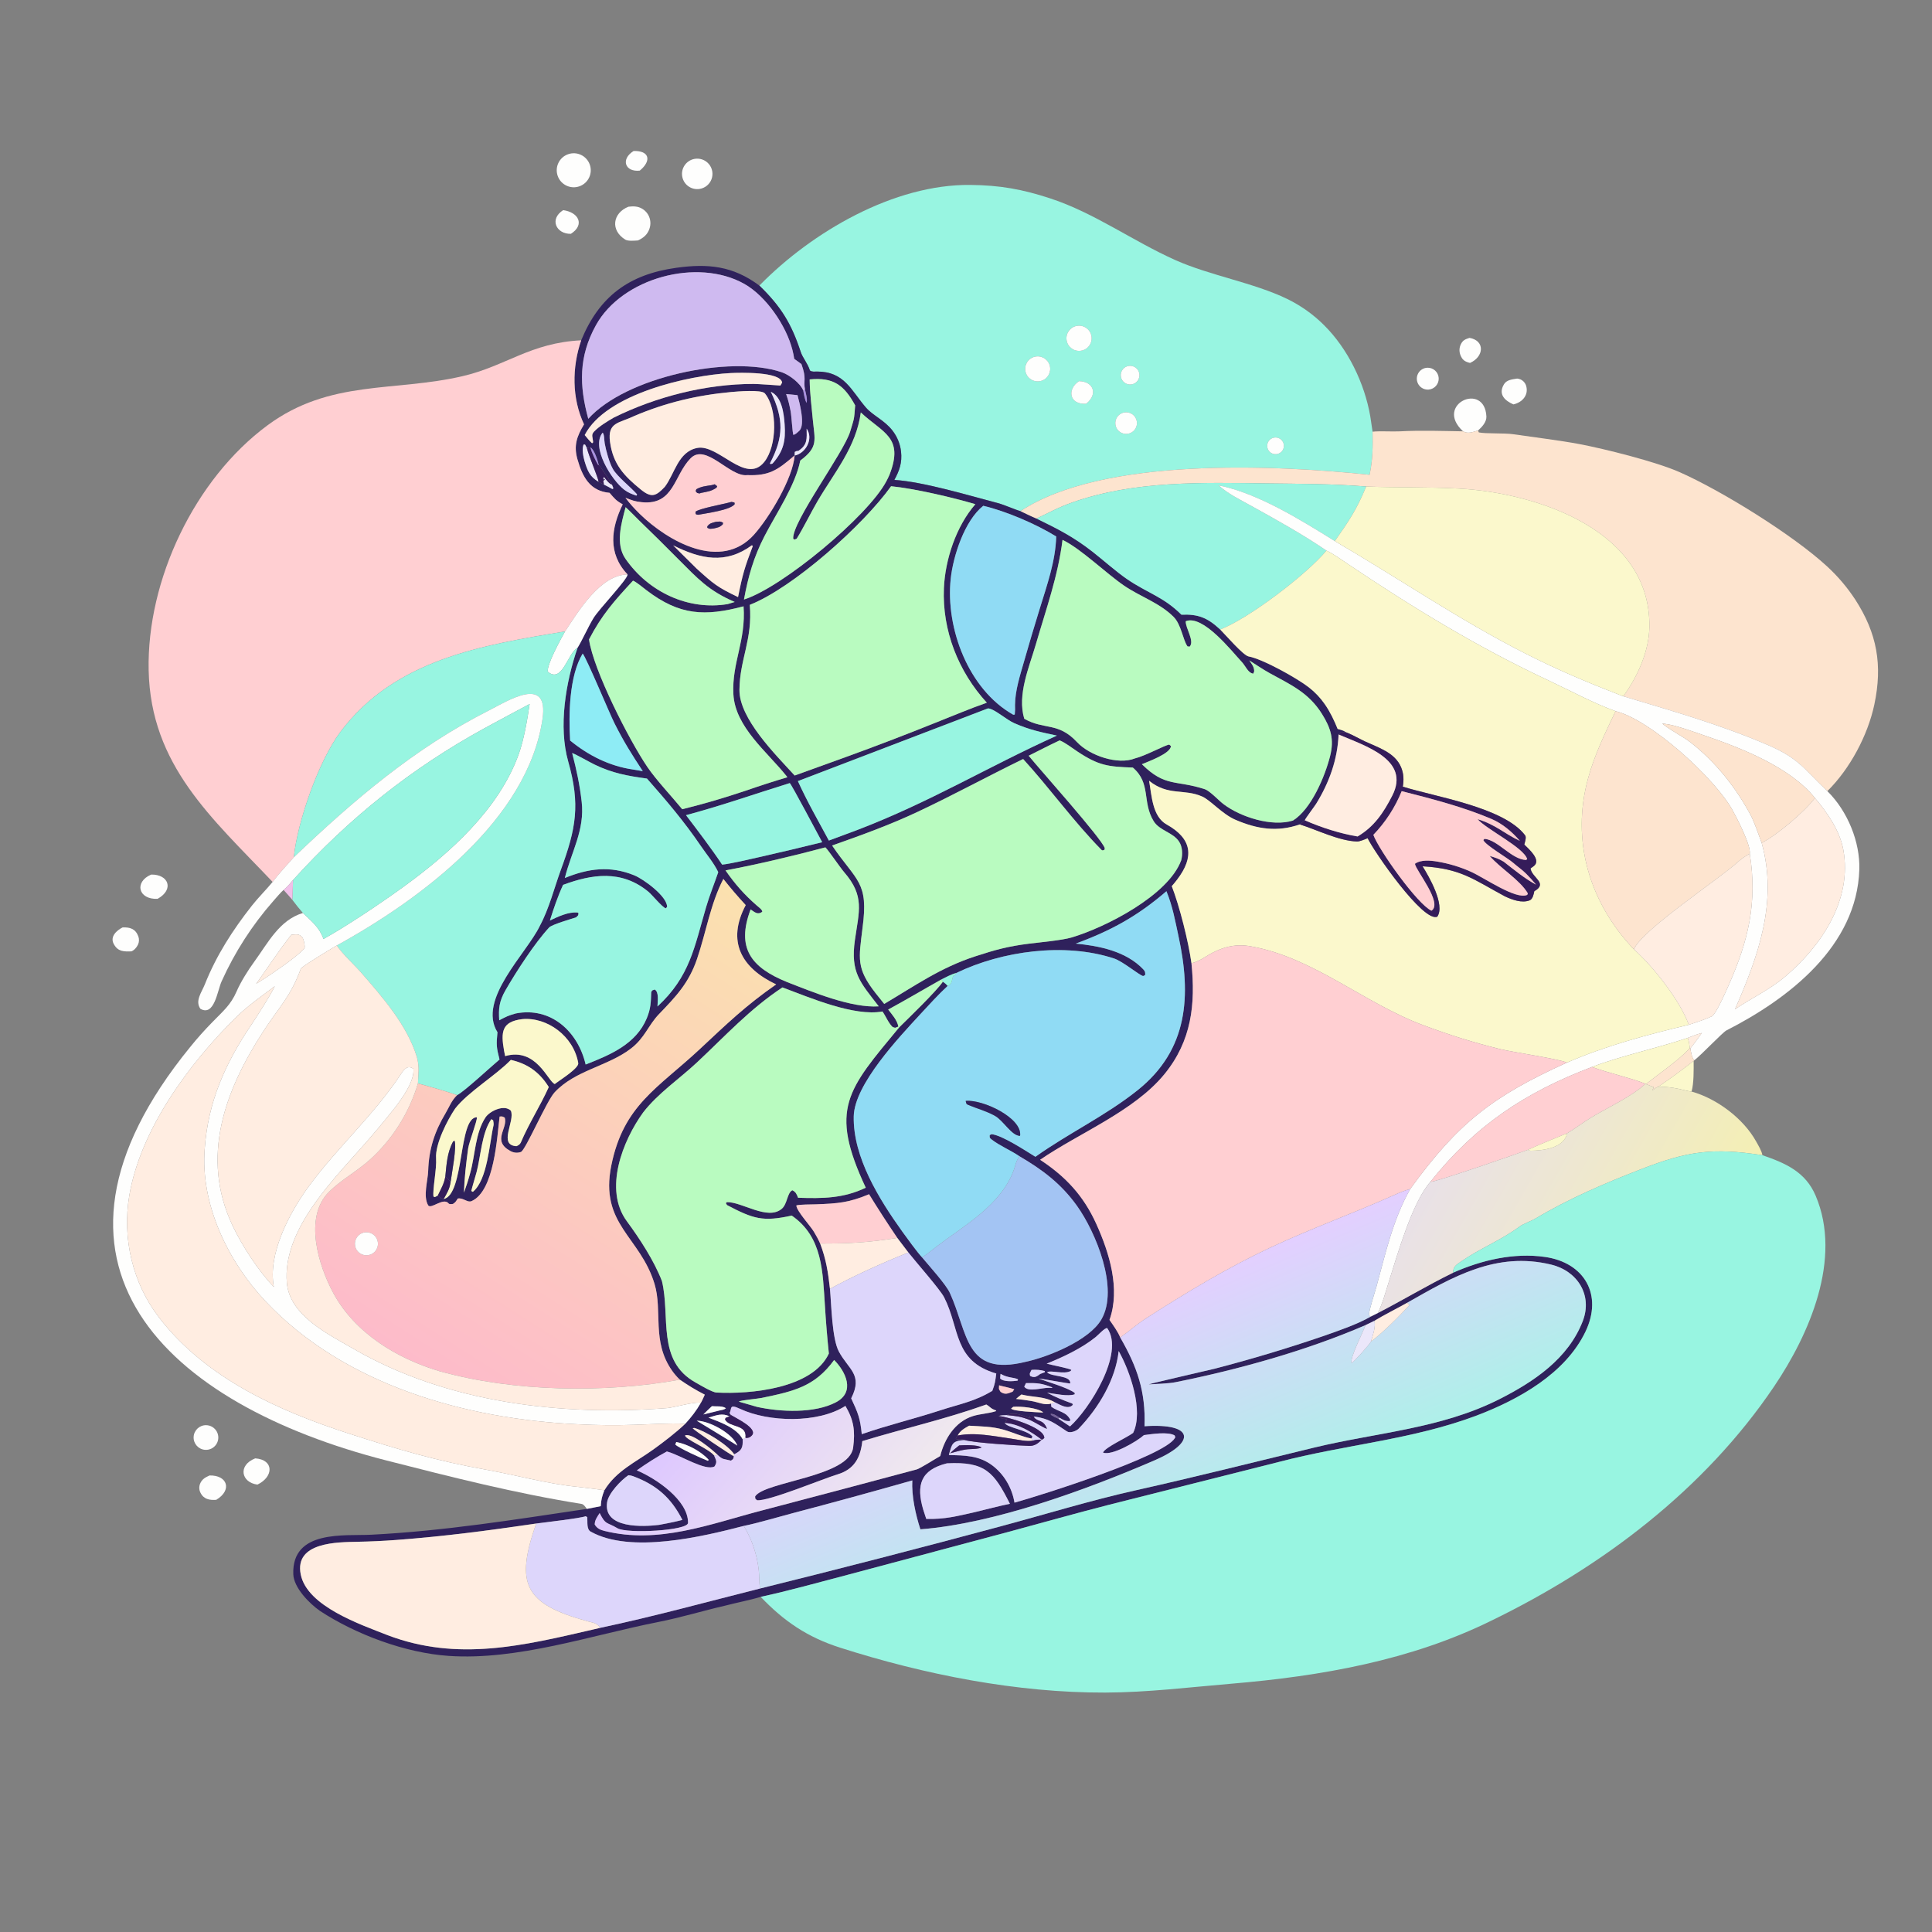<svg width="1024" height="1024" viewBox="0 0 1024 1024" fill="none" xmlns="http://www.w3.org/2000/svg">
<rect x="0" y="0" width="1024" height="1024" fill="#808080" stroke="none"/>
<path d="M339.099 90.431C331.325 91.316 328.824 84.403 335.793 80.044C344.054 79.736 345.602 85.031 339.099 90.431Z" fill="#FEFEFD"/>
<path d="M307.173 98.722C302.478 100.427 297.292 97.987 295.61 93.284C293.927 88.58 296.39 83.406 301.102 81.745C305.782 80.096 310.915 82.539 312.586 87.212C314.258 91.885 311.838 97.029 307.173 98.722Z" fill="#FEFEFD"/>
<path d="M370.749 100.148C366.428 100.797 362.374 97.891 361.601 93.59C360.828 89.289 363.617 85.153 367.895 84.257C370.773 83.655 373.751 84.664 375.669 86.892C377.588 89.121 378.144 92.216 377.121 94.972C376.098 97.729 373.657 99.712 370.749 100.148Z" fill="#FEFEFD"/>
<path d="M402.479 151.363C430.447 122.801 473.864 97.586 514.294 98.017C530.005 98.185 541.778 100.265 556.75 105.187C580.17 112.886 600.502 127.837 623.052 137.892C641.399 146.074 664.35 149.781 682.232 158.439C689.468 161.956 696.07 166.651 701.768 172.333C714.445 184.89 723.237 203.13 726.263 220.584C726.736 223.312 727.028 226.073 727.495 228.806C727.655 236.813 727.586 243.666 725.903 251.634C675.22 246.319 584.326 242.187 540.865 270.913C538.157 270.229 532.568 267.622 528.74 266.618C513.566 262.64 489.433 255.339 474.023 254.371C476.748 249.371 478.206 245.228 477.574 239.362C477.122 235.346 475.58 231.53 473.115 228.329C468.914 222.799 462.578 220.212 458.96 216.021C451.118 206.938 447.589 196.899 432.98 196.925C431.679 196.927 430.33 197.188 429.289 196.377C427.977 192.363 425.447 189.715 424.408 186.554C419.457 171.488 413.975 162.508 402.479 151.363ZM570.948 172.683C567.327 173.215 564.81 176.561 565.299 180.188C565.789 183.815 569.104 186.374 572.737 185.928C575.126 185.634 577.171 184.079 578.094 181.857C579.016 179.634 578.674 177.086 577.195 175.188C575.716 173.289 573.329 172.332 570.948 172.683ZM548.171 189.145C544.631 190.16 542.596 193.866 543.643 197.397C544.689 200.928 548.415 202.928 551.937 201.85C555.414 200.785 557.382 197.118 556.349 193.631C555.315 190.145 551.666 188.143 548.171 189.145ZM598.359 193.924C595.624 194.268 593.695 196.777 594.064 199.509C594.432 202.241 596.958 204.148 599.687 203.755C602.381 203.367 604.259 200.88 603.895 198.182C603.531 195.485 601.06 193.584 598.359 193.924ZM571.911 202.019C565.394 206.247 566.714 214.622 575.697 213.988C582.274 208.741 579.337 202.114 571.911 202.019ZM594.846 218.885C591.875 220.009 590.382 223.332 591.515 226.3C592.649 229.267 595.976 230.75 598.94 229.607C601.891 228.469 603.365 225.159 602.237 222.205C601.108 219.25 597.804 217.766 594.846 218.885ZM674.215 232.28C672.762 232.949 671.783 234.349 671.653 235.943C671.523 237.537 672.261 239.078 673.586 239.973C674.911 240.869 676.616 240.982 678.047 240.267C680.212 239.186 681.11 236.568 680.062 234.387C679.015 232.205 676.413 231.267 674.215 232.28Z" fill="#98F5E1"/>
<path d="M338.147 127.439C336.343 127.545 332.867 127.893 331.434 127.012C323.343 122.041 324.754 112.907 333.053 109.576C334.717 109.397 336.067 109.259 337.728 109.602C340.218 110.141 342.357 111.72 343.605 113.942C344.858 116.214 345.07 118.917 344.184 121.356C343.087 124.44 340.992 126.103 338.147 127.439Z" fill="#FEFEFD"/>
<path d="M302.577 123.934C294.788 124.102 291.006 116.109 298.496 111.383C306.569 112.46 310.185 119.059 302.577 123.934Z" fill="#FEFEFD"/>
<path d="M308.044 180.376C317.631 157.138 333.283 145.468 358.336 141.952C375.254 139.578 388.509 140.928 402.48 151.363C413.976 162.508 419.458 171.488 424.409 186.554C425.448 189.715 427.978 192.363 429.29 196.377C430.331 197.188 431.681 196.927 432.982 196.925C447.591 196.899 451.119 206.938 458.961 216.021C462.579 220.212 468.915 222.799 473.116 228.329C475.581 231.53 477.123 235.346 477.575 239.362C478.207 245.228 476.75 249.371 474.025 254.371C489.435 255.339 513.567 262.64 528.741 266.618C532.569 267.622 538.158 270.229 540.866 270.913C543.493 272.142 546.736 273.77 549.364 274.843C560.671 280.348 568.876 284.49 578.925 292.319C584.73 296.841 591.594 303.011 597.44 307.008C608.178 314.349 616.691 316.324 626.181 325.803C634.885 325.42 639.845 327.347 646.293 333.254L646.717 333.648C649.399 336.308 658.96 347.421 661.77 347.924C669.302 349.273 687.756 359.619 693.78 364.367C697.035 366.897 699.881 369.913 702.22 373.308C705.025 377.361 707.131 381.796 708.975 386.352C711.095 386.96 711.797 387.048 713.618 388.202L710.919 387.895C710.448 388.351 709.934 388.831 709.479 389.298C708.964 402.436 704.535 414.773 697.615 425.981C696.692 427.476 691.825 433.874 691.565 434.76L688.943 436.962C676.997 441.094 666.452 439.483 654.908 434.544C647.753 431.483 641.688 424.172 637.181 422.175C627.496 417.883 619.173 421.992 609.045 413.828C610.442 421.674 610.762 432.761 618.343 436.987C631.778 444.476 633.153 454.127 623.888 466.23C622.991 467.416 622.05 468.568 621.066 469.682C625.221 480.366 629.943 499.168 631.493 510.513C633.717 532.23 631.586 551.671 617.191 569.308C601.105 589.015 571.781 600.588 551.286 614.708C564.854 623.62 574.314 633.792 581.077 648.749C587.947 663.942 593.931 683.159 588.054 699.578C589.851 702.193 592.645 706.001 593.741 708.893C602.648 724.279 607.33 737.578 606.611 755.93C632.785 754.139 634.255 764.383 612.011 773.982C575.945 789.547 526.995 807.538 487.83 810.568C485.284 802.873 483.08 792.688 483.539 784.654C462.398 790.675 441.195 796.48 419.936 802.069C412.681 803.972 401.224 807.379 394.219 808.766C372.586 814.391 334.169 823.671 313.031 811.761C310.791 810.499 311.487 806.484 311.268 804.133L310.421 803.624C307.855 804.704 288.123 806.969 284.19 807.507C258.536 811.261 236.147 814.24 210.156 816.206C203.186 816.726 196.204 817.05 189.217 817.179C179.282 817.423 155.943 817.166 159.396 834.479C162.775 851.414 191.128 861.017 205.391 866.653C242.593 880.822 277.448 872.193 314.55 863.626L318.09 862.798C346.861 856.708 374.503 849.056 402.855 841.94C445.443 831.398 487.923 820.42 530.287 809.01C553.72 802.713 578.41 795.144 601.995 789.878C633.757 782.786 664.975 774.874 696.564 767.239C729.508 759.276 763.6 757.281 794.549 741.668C812.89 732.415 831.249 720.153 838.935 700.118C844.142 686.436 836.121 673.65 822.176 670.271C793.094 663.223 770.136 676.657 745.851 690.48C740.613 693.456 733.181 697.138 728.414 700.083L723.702 702.363C692.565 715.856 656.368 725.903 623.027 732.597C619.304 733.344 612.776 733.512 608.832 733.768C608.987 733.418 641.089 726.144 643.938 725.404C663.386 720.356 682.634 714.569 701.64 708.054C708.981 705.486 719.751 701.787 726.409 697.87L730.21 695.975C743.839 688.933 755.951 681.567 770.152 674.575C785.26 667.89 802.332 663.831 818.902 666.213C839.863 669.227 849.648 686.329 840.369 705.735C829.69 728.069 804.825 741.855 782.572 750.303C748.418 763.125 713.193 765.599 677.702 774.897L587.394 797.669C569.861 802.167 551.776 807.267 534.277 811.994L449.095 834.735C434.752 838.487 417.454 843.321 403.176 846.369C397.829 848.014 390.155 849.501 384.502 850.989C372.56 853.742 361.013 857.301 348.951 859.681C313.177 866.739 274.413 880.158 237.758 877.654C214.772 876.084 188.652 866.305 169.575 853.807C164.015 849.902 155.687 841.556 155.448 834.314C154.668 810.662 182.603 814.153 196.744 813.435C235.48 811.468 273.022 805.397 311.031 799.749L318.399 798.306C318.643 794.734 319.078 793.129 320.332 789.89C326.591 779.624 336.733 775.084 346.159 768.33C351.419 764.561 358.54 759.119 363.191 754.635C366.448 751.094 369.016 747.776 371.423 743.605C371.96 742.827 373.1 740.194 373.561 739.193C368.509 736.626 364.997 734.435 360.334 731.259C358.819 729.821 357.449 728.237 356.245 726.531C345.273 711 351.281 694.855 346.909 680.471C339.243 655.248 317.7 648.989 324.002 617.736C330.457 585.724 348.644 576.832 370.892 556.068C385.105 542.804 395.138 533.039 411.372 521.758C392.95 513.047 385.054 498.997 395.244 479.723C390.735 474.822 387.491 471.024 383.389 465.862C376.536 479.099 374.214 494.299 369.435 508.285C365.086 521.01 358.369 528.073 349.329 537.45C343.535 543.46 341.84 550.059 334.392 555.764C322.038 565.226 304.882 567.204 293.952 578.973C289.699 583.553 278.513 609.678 276.101 610.562C274.235 611.246 272.245 611.011 270.524 610.068C260.531 604.598 269.283 598.227 267.536 592.373C266.203 591.665 266.31 591.682 264.807 591.803C263.468 602.355 262.094 631.197 249.979 636.602C247.741 637.6 245.552 634.691 242.616 635.252C241.73 636.624 241.487 637.235 240.086 638.106C239.45 638.227 238.168 638.334 237.836 637.905C235.069 634.337 228.333 641.256 226.909 638.792C224.141 633.999 226.787 625.728 226.948 620.543C227.303 609.144 230.287 599.842 236.099 590.122C238.17 586.62 239.22 583.431 242.275 580.437C245.987 578.617 260.252 565.321 264.758 561.559C263.114 555.176 263.006 553.762 263.665 547.1C252.829 529.772 279.195 505.255 286.086 490.799C291.063 481.605 293.789 470.479 297.316 460.879C305.317 439.093 307.64 426.42 301.165 403.622C295.906 385.106 299.796 361.749 306.126 343.309C308.344 339.816 311.81 332.097 314.519 327.656C317.617 322.578 332.481 307.266 332.644 304.486C321.983 293.304 323.895 279.961 330.059 267.321C326.445 265.301 325.778 264.293 323.077 261.206C312.726 260.282 308.754 252.872 306.069 243.462C303.968 236.1 305.747 231.241 309.551 224.928C303.032 211.029 303.123 194.738 308.044 180.376ZM311.8 221.98C331.625 199.894 386.723 187.974 414.329 197.285C418.19 198.587 424.111 202.987 425.713 206.931C426.139 209.045 426.515 211.937 427.597 213.693L427.45 213.556C428.113 211.966 427.113 208.359 426.683 206.578C425.651 201.393 427.707 201.104 424.773 192.96L420.95 190.188C420.719 188.581 420.398 186.988 419.989 185.417C416.717 172.576 406.045 156.968 394.495 150.462C369.662 136.474 329.731 147.26 315.845 172.387C306.617 189.085 307.004 204.397 311.8 221.98ZM312.944 237.07L311.059 237.477L310.111 235.653L309.391 235.556C308.263 237.574 309.167 242.276 309.858 244.525C311.408 249.563 312.642 252.698 317.265 255.368C318.097 255.808 319.336 256.517 320.157 256.875C321.731 257.642 323.065 258.352 324.591 259.209L325.122 258.848L324.382 256.957C324.25 256.097 318.306 247.308 317.349 246.467C316.757 243.972 315.069 238.433 312.944 237.07ZM421.17 241.458C421.029 241.555 420.887 241.651 420.745 241.747C412.04 249.2 407.622 252.259 396.087 251.822C386.815 252.993 374.174 234.665 366.058 242.881C357.098 251.951 357.284 267.837 340.236 266.184C336.33 265.805 335.096 265.16 331.505 263.849C334.233 267.432 335.896 269.182 339.097 272.399C353.97 286.898 382.106 302.988 399.665 283.351C407.676 274.392 420.224 253.616 421.17 241.458C427.035 240.26 431.348 232.609 427.536 227.182C427.579 232.421 428.189 235.678 423.16 238.975C421.933 239.065 422.38 238.981 421.231 239.526L421.17 241.458ZM506.875 515.703C504.17 516.383 501.469 517.887 498.936 519.14C489.678 524.323 480.012 530.07 470.76 535.086C472.896 537.836 475.514 540.708 476.155 544.122C473.975 544.859 474.959 544.94 473.095 544.324C470.811 542.115 469.721 538.996 467.736 536.105C452.586 538.859 429.351 528.788 414.698 523.356C397.251 534.931 384.605 548.894 369.413 563.109C360.051 571.869 348.879 579.343 340.948 589.534C330.018 604.562 319.843 630.417 332.219 647.24C339.096 656.588 346.668 668.183 350.838 678.983C355.431 697.836 347.9 721.229 368.689 732.765C370.908 733.996 377.373 737.951 379.752 738.078C397.665 739.029 430.653 736.027 439.318 717.405C438.446 709.039 437.753 700.656 437.24 692.262C436.01 674.174 436.125 655.645 419.636 644.289C404.307 647.66 399.334 646.076 385.343 638.72L384.727 637.709L385.238 637.155C393.321 636.958 406.841 647.077 414.389 640.662C417.366 638.132 417.21 632.039 419.994 630.861C421.837 631.87 422.164 632.739 423.002 634.838C436.025 635.251 446.938 635.225 458.871 629.514C439.198 587.542 449.23 577.643 476.558 544.563C481.81 539.387 495.932 525.791 499.742 520.333C501.117 521.306 501.18 521.316 502.266 522.582C497.845 526.617 491.866 533.131 487.838 537.505C476.698 549.599 452.859 574.715 452.502 591.673C452.045 613.33 466.012 635.688 478.227 652.75C480.41 655.798 486.266 663.849 488.657 666.376C492.555 671.05 501.385 680.768 503.441 685.265C513.281 706.782 511.364 729.768 543.644 721.791C555.54 719.23 577.251 710.481 583.724 699.391C593.298 682.99 580.661 652.879 570.841 639.153C562.34 627.272 552.347 619.876 540.372 612.861C535.375 609.489 530.147 607.457 525.521 603.916C524.318 602.996 524.577 602.842 524.56 601.621L525.572 601.145C531.261 601.742 543.581 609.935 548.788 613.121C566.514 600.509 585.942 591.432 602.957 577.836C629.884 556.319 631.431 527.604 624.629 496.209C622.808 487.803 621.588 480.605 618.235 472.365C602.929 485.54 589.003 493.224 570.177 500.122C582.463 501.329 596.691 504.065 605.931 513.736C607.03 514.886 607.07 515.591 606.941 516.839L605.865 517.33C603.492 516.657 595.151 509.556 590.449 508.009C564.388 499.435 531.028 504 506.875 515.703ZM270.75 561.77C262.922 569.912 247.958 578.859 241.249 587.553C237.168 593.595 230.571 606.353 231.134 613.979C231.534 619.392 229.205 630.615 229.758 634.196L230.478 634.483L232.054 633.68C233.129 634.606 233.76 635.405 235.13 635.521C246.269 633.141 242.86 592.072 252.758 592.171C253.044 593.949 248.582 605.317 248.104 608.849C247.051 616.629 246.149 624.294 245.9 632.141C247.317 628.198 248.095 625.82 249.264 621.532C251.895 612.133 251.876 600.408 257.361 592.205C259.561 588.916 267.227 585.161 270.771 588.695C273.125 594.267 263.867 606.864 273.708 607.506C274.626 607.126 275.618 606.552 276.018 605.609C280.27 595.578 286.39 586.085 290.86 576.165L290.499 575.589C285.705 568.103 279.398 563.699 270.75 561.77ZM475.597 656.124C470.435 648.518 465.441 640.8 460.618 632.974C449.835 637.453 444.265 637.873 432.462 638.32C430.305 638.402 423.61 638.337 422.077 638.924C422.263 641.936 429.535 649.722 431.366 652.824C432.786 655.228 433.498 656.465 434.703 659.101C437.874 667.503 438.875 674.132 439.903 683.127C440.664 691.51 440.98 709.535 444.595 716.307C449.76 725.983 457.533 728.513 451.15 741.151C454.77 748.917 455.945 751.726 456.754 760.131C470.169 755.464 484.782 751.938 498.369 747.506C508.59 744.172 516.69 742.813 525.95 737.165C527.419 733.348 527.506 732.021 528.043 727.99C505.231 721.353 508.839 704.066 500.4 687.592C498.267 683.429 485.588 669.081 481.463 663.848L475.597 656.124ZM559.14 743.265C553.208 739.94 547.898 740.744 541.364 739.115C540.661 739.691 539.105 740.885 538.519 741.452C541.376 741.741 543.976 742.13 546.806 742.597C550.347 743.18 553.701 744.982 557.065 743.953C557.123 744.515 557.181 745.078 557.239 745.64C561.269 748.441 565.09 748.159 567.324 752.571L567.001 753.203C564.681 753.301 563.637 752.696 561.653 751.459C559.873 750.341 558.96 749.494 556.949 749.341L557 749.892C558.652 750.942 559.129 751.167 560.947 751.921L567.128 756.039C577.155 747.124 596.329 717.216 586.833 703.916C585.493 703.77 582.281 707.409 580.695 708.693C573.326 714.659 563.451 719.263 554.754 722.775C556.716 723.323 567.18 725.402 567.812 726.055L567.511 726.635C563.872 728.691 556.63 725.931 555.006 727.401C557.489 729.897 567.66 728.779 567.243 733.262C566.582 733.428 553.026 730.85 550.466 730.65C555.282 732.462 565.851 735.448 569.6 738.26L569.636 738.991C566.229 740.319 558.977 738.695 554.984 738.174C560.182 740.849 562.925 741.925 568.34 743.901L568.634 744.586C566.178 747.34 561.881 744.546 559.14 743.265ZM448.092 745.165C433.468 754.536 407.41 753.786 392.355 746.763C386.265 743.922 388.05 746.502 386.689 748.972L387.437 750.012L386.618 750.702C382.818 748.782 379.637 750.141 375.49 751.387C381.589 753.676 390.481 756.825 393.632 762.845C393.791 767.295 393.201 768.76 389.138 770.814C385.8 765.834 374.02 758.482 367.902 756.82L367.133 757.029C368.505 758.534 385.985 770.259 388.944 771.863C388.722 773.416 388.558 773.415 387.405 774.158C383.278 773.094 383.249 773.771 380.467 771.241C377.791 768.593 366.725 759.256 363.106 760.809C363.084 762.848 375.522 767.801 378.441 771.358C379.555 774.083 380.306 774.701 378.706 777.248C373.894 779.833 360.938 771.471 354.127 769.507L353.448 769.316C348.455 771.976 342.113 776.026 337.533 779.329C347.615 783.555 364.816 795.1 364.674 807.156C364.626 811.268 332.345 813.014 327.291 810.013C321.413 806.522 321.101 808.475 317.828 801.956C316.511 804.028 315.253 805.597 315.206 807.994C316.401 810.069 318.129 810.867 320.401 811.425C349.021 818.55 376.211 807.807 403.452 800.678C430.913 793.491 458.42 786.176 485.833 778.835C487.704 778.334 495.948 773.062 498.352 771.721C500.509 762.8 506.152 753.471 515.753 750.526C519.68 749.321 523.764 749.27 527.943 747.916V747.574C524.847 746.509 525.189 745.877 522.778 744.422C500.587 752.35 479.518 756.969 457.041 763.828C456.082 772.602 452.783 778.78 443.948 781.433C436.488 783.674 407.136 795.876 401.232 795.155C400.056 794.035 400.361 794.699 400.244 793.116C405.292 785.191 450.152 782.866 452.184 767.245C453.343 758.332 452.524 752.689 448.092 745.165ZM533.576 750.039C532.175 750.107 530.686 750.091 529.351 750.465C532.583 753.119 530.478 751.184 533.797 752.425L533.275 753.098C532.647 753.919 532.853 753.568 532.518 754.251C534.263 756.878 544.229 757.779 547.219 761.351C546.84 762.276 547.132 761.961 546.489 762.409C542.288 761.656 536.389 759.03 532.002 757.787C525.643 755.985 520.191 756.067 513.644 755.651C511.081 757.109 508.962 758.22 507.59 760.859L506.562 762.646C508.295 763.302 508.807 762.478 511.306 763.243C504.578 763.679 504.629 765.188 502.919 771.171C511.275 771.428 518.751 771.375 525.793 776.593C532.193 781.335 536.413 788.648 537.706 796.439C551.977 792.489 616.68 772.021 622.649 762.29C623.097 761.56 622.916 761.74 622.591 760.81C619.053 758.704 610.285 760.114 606.321 760.635C602.613 764.008 589.288 771.748 584.626 769.91C585.622 767.137 597.153 762.07 600.58 759.468C606.264 747.784 598.929 726.7 592.922 716.09C591.28 731.184 582.343 746.202 571.604 757.339C570.273 758.549 567.116 759.747 565.5 758.677C558.983 754.359 556.068 751.906 548.177 750.796C546.788 750.113 547.317 750.349 545.553 750.433L545.811 750.893L545.612 750.633L546.329 751.668C541.596 750.631 538.543 747.995 533.576 750.039ZM387.334 197.722C365.061 198.876 321.17 208.716 309.909 230.578C311.208 232.141 312.313 233.57 313.817 234.946L314.363 234.438C314.203 231.551 313.154 230.538 314.893 228.728C317.645 225.862 321.857 223.356 325.277 221.352C347.735 210.229 374.205 203.494 399.379 203.49C401.711 203.489 410.579 204.136 413.636 204.345C413.937 203.828 414.239 203.31 414.54 202.793C413.807 196.887 392.078 197.505 387.334 197.722ZM429.156 201.101L429.159 201.721C429.239 208.214 430.17 215.735 430.788 222.243C431.842 233.355 433.884 236.871 424.162 244.111C421.558 257.329 411.277 272.345 405.138 284.28C399.426 295.381 396.567 305.546 394.324 317.758C414.48 311.429 460.083 273.565 469.791 255.072C470.377 253.972 470.92 252.851 471.421 251.71C479.346 231.508 467.788 229.522 456.252 218.601C453.745 237.076 442.345 250.173 433.132 265.947C429.874 271.526 425.378 280.632 422.269 285.49L421.127 286.008L420.411 285.546C419.729 276.557 447.315 239.862 450.65 228.608C452.751 221.518 452.651 223.025 453.259 214.853C447.426 204.204 441.813 199.841 429.156 201.101ZM387.405 207.794C369.351 209.474 352.82 213.401 336.114 220.506C328.15 224.378 321.899 223.655 323.319 234.185C324.919 246.043 330.725 252.221 339.708 259.509C345.391 264.12 347.793 262.878 352.372 258.021C357.664 251.049 359.361 239.51 369.449 237.435C380.723 235.099 395.241 257.186 405.106 244.804C411.869 236.314 412.147 216.722 405.41 208.514C403.638 206.354 390.498 207.519 387.405 207.794ZM408.54 207.672C415.442 221.973 415.442 231.625 408.078 245.581L408.461 245.996L409.474 245.681C415.275 239.124 416.492 233.63 415.874 224.945C415.469 219.263 414.454 210.241 408.54 207.672ZM416.669 208.858C417.997 212.759 418.304 214.194 419.062 218.041C419.544 220.493 420.005 229.454 420.504 230.49C421.834 230.164 422.613 229.24 423.663 228.302C426.924 225.249 423.771 213.453 422.692 209.436L416.669 208.858ZM319.422 229.313C313.043 236.948 324.215 254.499 330.89 259.599C332.913 261.145 334.929 261.89 337.293 262.707L337.672 262.034C334.291 258.169 327.247 252.707 324.89 248.649C322.959 245.325 321.207 238.877 320.52 235.045C320.179 233.145 320.374 230.347 319.422 229.313ZM472.284 257.712C457.726 278.144 420.508 311.462 397.401 320.583C398.987 338.946 392.054 349.411 391.921 365.631C391.797 380.905 410.967 399.864 421.197 411.041L448.131 401.31C464.123 395.512 480.012 389.432 495.79 383.076C504.304 379.717 514.537 375.379 523.049 372.456C507.968 356.013 499.32 334.201 500.291 311.754C500.952 296.485 506.812 278.876 516.968 267.229C504.697 263.614 484.895 258.967 472.284 257.712ZM521.145 268.078C511.249 275.952 505.187 294.637 503.9 306.761C501.107 333.067 513.348 365.471 537.046 378.815L537.838 378.722C538.05 376.654 538.039 375.718 537.973 373.626C538.051 365.958 540.623 358.039 542.739 350.66C545.408 341.296 548.185 331.964 551.068 322.664C554.917 310.151 559.448 297.495 559.812 284.344C549.208 277.775 533.336 270.961 521.145 268.078ZM331.597 268.815C329.285 277.463 326.107 288.322 331.48 296.112C343.709 313.839 364.915 323.674 385.7 320.179L389.411 319.057C375.424 312.993 369.914 306.76 359.356 296.204C352.579 289.354 345.724 282.581 338.792 275.887C337.402 274.544 332.829 269.833 331.597 268.815ZM563.162 286.146C560.773 305.38 554.43 322.892 549.047 341.427C545.51 353.606 539.041 368.225 542.883 380.96C553.53 387.025 560.793 382.567 570.808 393.297C577.59 400.562 592.586 405.563 601.541 401.97C607.04 400.656 617.498 394.885 619.722 394.653L620.618 395.433C620.437 399.449 608.544 403.618 605.227 405.056C617.654 417.365 623.2 413.284 638.489 418.266C641.337 419.194 646.076 424.459 648.567 426.267C657.662 433.132 674.128 438.35 685.27 434.928C694.99 428.898 702.248 411.541 704.978 400.759C707.214 391.923 705.368 385.942 700.74 378.508C693.628 367.084 684.206 362.987 672.891 356.743C669.599 354.926 665.426 352.137 662.139 350.021C663.542 352.12 664.678 353.3 664.763 355.774L664.272 357.053C661.52 356.737 660.164 352.986 658.304 350.994C652.789 345.086 637.582 325.585 628.467 329.268C628.276 332.936 633.277 339.717 630.55 342.725L629.397 342.599C626.919 339.097 626.116 331.033 622.026 326.949C614.569 319.502 604.593 316.385 595.805 310.415C586.505 304.099 572.806 290.75 563.162 286.146ZM398.543 288.996C384.561 299.212 371.425 296.344 356.787 289.053L369.162 301.31C378.166 309.459 380.132 311.186 391.182 316.464C393.614 304.245 394.765 300.516 398.984 289.448L398.543 288.996ZM335.5 307.779C325.671 318.387 318.977 325.849 312.196 338.915C314.481 355.094 333.38 392.187 343.147 406.564C347.752 413.344 356.233 422.358 361.597 428.912C374.187 425.781 383.151 423.108 395.374 419.037C402.647 416.514 409.973 414.15 417.349 411.947L416.808 411.259C406.742 398.594 389.615 385.361 388.712 367.924C387.844 351.183 395.446 339.605 394.1 321.367C373.619 326.79 360.261 326.26 342.719 312.89C341.332 311.833 336.875 308.147 335.5 307.779ZM308.835 346.415C301.682 358.145 301.336 378.819 302.187 392.499C311.833 400.397 323.015 406.052 335.483 407.858L340.687 408.724C334.466 399.248 330.763 393.377 325.767 383.519C322.965 377.99 310.959 348.93 308.835 346.415ZM523.657 375.465L422.896 414.004C428.028 425.241 433.536 434.778 439.312 445.511L454.169 439.989C493.088 425.122 523.146 406.609 560.169 389.881C551.54 388.033 546.001 386.929 537.744 383.376C533.279 381.455 526.981 375.576 523.657 375.465ZM561.624 392.426C555.819 395.12 550.856 397.776 545.216 400.559C551.241 407.976 583.824 444.298 585.55 449.529L585.377 450.44C584.768 450.621 584.323 450.962 583.852 450.484C569.223 435.656 556.186 417.506 542.291 402.297C523.476 411.45 505.324 421.386 486.411 430.274C471.454 437.304 456.593 442.646 441.037 448.146C454.122 467.379 460.498 467.221 457.144 491.945C455.2 508.147 453.701 513.133 464.143 526.463C465.63 528.355 467.133 530.235 468.652 532.101C485.008 522.434 498.334 512.94 516.778 506.919C527.279 503.492 534.115 501.573 545.519 500.153C550.911 499.481 562.871 498.388 567.926 496.893C585.864 491.59 619.226 474.611 626.064 455.973C626.9 452.848 626.755 448.868 624.956 446.103C621.691 441.083 614.572 440.331 611.435 435.184C605.223 424.989 610.218 415.198 600.419 406.821C587.457 406.349 582.514 405.946 570.968 398.262C568.48 396.606 564.328 393.418 561.624 392.426ZM303.256 399.13C305.571 407.991 307.284 415.9 308.316 425.028C310.007 439.975 302.824 451.473 299.373 465.354C311.893 460.241 323.381 458.717 336.19 463.945C341.226 466 353.737 475.186 353.565 480.702L352.874 481.439C350.882 480.781 345.649 474.272 343.625 472.605C329.372 460.863 313.682 463.345 298.443 468.998C295.581 475.21 293.52 481.37 291.462 487.888C295.719 485.883 301.382 483.132 306.2 483.683L306.624 483.986C306.412 485.612 306.658 484.82 305.299 486.248C303.02 486.965 292.47 490.054 291.088 491.55C283.368 499.899 273.744 514.792 268.01 524.704C264.473 530.819 264.214 534.725 264.604 540.765C268.333 538.823 269.256 538.314 273.339 537.157C292.055 533.489 306.352 546.782 310.407 564.214C323.382 559.136 337.08 553.44 342.791 539.741C344.911 534.656 344.985 531.276 345.155 525.981C345.166 525.621 345.518 525.226 345.751 524.924L347.011 524.466C349.402 525.847 348.515 530.775 348.481 533.443C365.715 517.547 368.014 502.063 374.276 480.708C376.06 474.624 378.639 468.274 380.692 462.251C378.352 457.372 374.61 453.007 371.571 448.54C362.656 435.437 353.392 424.544 342.917 412.663C332.515 411.235 324.507 409.819 314.949 405.144C312.244 403.821 305.524 399.94 303.256 399.13ZM418.594 415.056C399.654 420.93 382.894 426.88 363.599 432.06C369.529 439.837 377.318 450.066 382.743 458.272C386.999 457.87 397.81 455.346 402.32 454.317C413.501 451.785 424.656 449.142 435.785 446.389C433.972 443.108 419.464 415.614 418.594 415.056ZM437.471 449.116C421.086 453.505 401.158 458.237 384.537 461.332C389.547 468.562 394.533 474.209 401.153 479.973C402.258 480.935 404.084 482.177 404.015 483.276C401.593 485.032 400.069 483.52 397.843 482.01C390.111 502.498 398.073 512.77 417.186 520.521C430.878 525.852 451.296 534.36 465.756 533.38C455.901 520.591 450.68 515.536 453.118 498.245C455.271 482.979 458.444 475.013 447.449 462.304C445.27 459.785 439.046 450.586 437.471 449.116ZM276.77 540.167C265.972 541.505 265.377 546.852 267.172 556.943C267.342 557.885 267.531 558.823 267.738 559.757C284.359 554.903 290.517 573.481 294.07 574.555L294.648 574.1C297.109 572.247 306.931 566.075 306.481 563.45C304.026 549.134 289.908 538.911 276.77 540.167ZM260.423 593.191C255.35 600.358 254.883 612.503 252.624 621.139C252.024 623.432 250.161 629.493 249.798 631.234L250.628 631.697C258.483 625.239 259.343 606.035 261.585 596.414C261.739 595.753 261.52 594.473 261.377 593.793L260.423 593.191ZM442.114 720.821C431.823 734.974 420.757 737.38 403.713 740.93C401.513 741.388 392.64 742.121 391.605 742.871C391.982 743.069 399.717 745.167 401.286 745.692C413.576 748.404 431.698 749.258 443.106 743.216C453.437 737.744 448.286 727.063 442.114 720.821ZM546.729 726.072C545.851 727.957 545.625 727.63 545.967 729.248C548.311 730.487 549.407 729.654 551.355 728.217L553.814 727.295L553.738 726.692C551.458 726.068 549.083 725.858 546.729 726.072ZM530.306 728.167L530.091 730.591C531.829 732.528 536.907 732.124 539.332 731.778L539.594 731.095C537.326 729.906 534.276 730.467 530.306 728.167ZM543.791 733.084L542.874 734.955C544.978 738.047 552.154 735.468 556.123 735.555L557.593 735.644L557.704 735.332C552.123 733.159 549.862 732.978 543.791 733.084ZM529.54 734.255C529.479 736.769 529.159 735.673 530.331 737.718C532.764 739.396 534.221 738.591 536.706 737.629L537.584 736.35C534.617 735.369 532.445 735.084 529.54 734.255ZM377.327 745.306C375.822 746.739 374.211 748.214 372.775 749.701L381.383 747.579C382.729 747.302 383.702 747.25 384.765 746.399C382.857 745.005 379.694 745.541 377.327 745.306ZM537.038 745.634L535.913 746.559C536.859 748.082 549.634 748.48 552.313 748.666L552.91 748.555C549.964 746.149 540.908 745.295 537.038 745.634ZM369.277 753.004C369.627 753.245 391.41 766.422 390.82 766.228C388.397 759.744 375.918 753.03 369.277 753.004ZM358.434 764.302L357.915 765.629C359.933 767.602 371.943 773.031 375.167 774.248L375.668 773.783C371.623 769.253 364.457 765.417 358.434 764.302ZM501.906 775.592C487.855 779.098 485.548 787.195 489.303 800.057C489.809 801.732 490.352 803.395 490.93 805.046C500.788 805.34 507.36 803.56 516.928 801.409C522.789 799.991 529.423 798.23 535.273 797.037C526.839 780.266 522.189 774.561 501.906 775.592ZM333.05 781.908C329.017 784.627 322.491 791.526 321.779 796.246C319.644 810.384 341.087 809.224 349.352 808.219C353.598 807.41 357.487 806.676 361.685 805.588C355.772 793.939 348.044 787.045 335.504 782.396C334.597 782.06 334.002 781.982 333.05 781.908Z" fill="#2F215C"/>
<path d="M425.711 206.932C424.109 202.988 418.188 198.588 414.327 197.286C386.721 187.975 331.623 199.895 311.798 221.981C307.002 204.398 306.615 189.086 315.843 172.388C329.729 147.261 369.66 136.475 394.493 150.463C406.043 156.969 416.715 172.577 419.987 185.418C420.396 186.989 420.717 188.582 420.948 190.189L424.771 192.961C427.705 201.105 425.649 201.394 426.681 206.579L425.711 206.932Z" fill="#CFBAF0"/>
<path d="M572.737 185.93C569.104 186.376 565.789 183.817 565.299 180.19C564.81 176.563 567.328 173.217 570.949 172.685C573.33 172.334 575.716 173.291 577.195 175.19C578.674 177.088 579.017 179.636 578.095 181.859C577.172 184.081 575.126 185.636 572.737 185.93Z" fill="#FEFEFD"/>
<path d="M779.145 192.362C776.408 191.715 775.023 190.792 773.99 188.017C773.321 186.178 773.438 184.145 774.315 182.396C775.37 180.242 776.73 179.774 778.887 179.078C787.2 180.57 786.555 189.066 779.145 192.362Z" fill="#FEFEFD"/>
<path d="M144.491 467.443C112.396 433.618 79.855 405.721 78.789 355.256C77.776 307.321 103.244 253.888 141.783 225.421C174.918 200.946 209.011 207.849 245.332 199.335C268.231 193.967 281.198 181.657 308.042 180.375C303.121 194.737 303.03 211.028 309.549 224.927C305.745 231.24 303.966 236.099 306.067 243.461C308.752 252.871 312.724 260.281 323.075 261.205C325.776 264.292 326.443 265.3 330.057 267.32C323.893 279.96 321.981 293.303 332.642 304.485C318.183 304.711 306.761 323.698 299.476 334.687C255.79 341.867 209.248 349.401 180.415 387.941C168.948 403.267 157.74 435.166 155.726 454.363C152.167 458.385 147.658 463.222 144.491 467.443Z" fill="#FFCFD2"/>
<path d="M551.937 201.85C548.415 202.928 544.69 200.928 543.644 197.397C542.597 193.866 544.631 190.16 548.171 189.145C551.666 188.143 555.316 190.145 556.35 193.631C557.383 197.118 555.414 200.785 551.937 201.85Z" fill="#FEFEFD"/>
<path d="M599.688 203.753C596.959 204.146 594.433 202.239 594.065 199.507C593.696 196.775 595.626 194.266 598.361 193.922C601.062 193.582 603.532 195.483 603.896 198.18C604.26 200.878 602.382 203.365 599.688 203.753Z" fill="#FEFEFD"/>
<path d="M757.245 206.482C755.15 206.664 753.12 205.697 751.941 203.955C750.762 202.214 750.618 199.97 751.564 198.092C752.511 196.214 754.401 194.995 756.502 194.908C759.653 194.776 762.331 197.185 762.533 200.332C762.735 203.478 760.386 206.21 757.245 206.482Z" fill="#FEFEFD"/>
<path d="M309.908 230.58C321.169 208.718 365.06 198.878 387.333 197.724C392.077 197.507 413.806 196.889 414.539 202.795C414.238 203.312 413.936 203.83 413.635 204.347C410.578 204.138 401.71 203.491 399.378 203.492C374.204 203.496 347.734 210.231 325.276 221.354C321.856 223.358 317.644 225.864 314.892 228.73C313.153 230.54 314.202 231.553 314.362 234.44L313.816 234.948C312.312 233.572 311.207 232.143 309.908 230.58Z" fill="#FFEDE1"/>
<path d="M802.139 214.338C797.677 212.405 793.914 209.06 797.138 203.677C798.576 201.276 801.541 201.083 804.129 200.648C804.684 200.75 805.209 200.823 805.741 201.038C807.334 201.69 808.525 203.056 808.952 204.724C810.224 209.575 806.729 213.309 802.139 214.338Z" fill="#FEFEFD"/>
<path d="M424.16 244.111C433.882 236.871 431.84 233.355 430.786 222.243C430.168 215.735 429.237 208.214 429.157 201.721L429.154 201.101C441.811 199.841 447.424 204.204 453.257 214.853C452.649 223.025 452.749 221.518 450.648 228.608C447.313 239.862 419.727 276.557 420.409 285.546L421.125 286.008L422.267 285.49C425.376 280.632 429.872 271.526 433.13 265.947C442.343 250.173 453.743 237.076 456.25 218.601C467.786 229.522 479.344 231.508 471.419 251.71C470.918 252.851 470.375 253.972 469.789 255.072C460.081 273.565 414.478 311.429 394.322 317.758C396.565 305.546 399.424 295.381 405.136 284.28C411.275 272.345 421.556 257.329 424.16 244.111Z" fill="#B9FBC0"/>
<path d="M575.696 213.989C566.713 214.623 565.394 206.248 571.911 202.02C579.337 202.115 582.273 208.742 575.696 213.989Z" fill="#FEFEFD"/>
<path d="M425.713 206.931L426.683 206.578C427.113 208.359 428.113 211.966 427.45 213.556L427.597 213.693C426.515 211.937 426.139 209.045 425.713 206.931Z" fill="#A990E1"/>
<path d="M352.37 258.022C347.791 262.879 345.389 264.121 339.706 259.51C330.723 252.222 324.917 246.044 323.317 234.186C321.897 223.656 328.148 224.379 336.112 220.507C352.818 213.402 369.349 209.475 387.403 207.795C390.496 207.52 403.636 206.355 405.408 208.515C412.145 216.723 411.867 236.315 405.104 244.805C395.239 257.187 380.721 235.1 369.447 237.436C359.359 239.511 357.662 251.05 352.37 258.022Z" fill="#FFEDE1"/>
<path d="M409.472 245.681L408.459 245.996L408.076 245.581C415.44 231.625 415.44 221.973 408.538 207.672C414.452 210.241 415.467 219.263 415.872 224.945C416.49 233.63 415.273 239.124 409.472 245.681Z" fill="#EBE7FA"/>
<path d="M423.662 228.303C422.612 229.241 421.833 230.165 420.503 230.491C420.004 229.455 419.543 220.494 419.061 218.042C418.303 214.195 417.996 212.76 416.668 208.859L422.691 209.437C423.77 213.454 426.923 225.25 423.662 228.303Z" fill="#CFBAF0"/>
<path d="M783.391 228.171C780.507 228.978 778.096 230.092 775.451 228.61C759.963 214.33 786.899 202.073 787.821 220.726C787.965 223.641 785.454 226.373 783.391 228.171Z" fill="#FEFEFD"/>
<path d="M598.942 229.607C595.978 230.75 592.65 229.267 591.516 226.3C590.383 223.332 591.876 220.009 594.847 218.885C597.805 217.766 601.11 219.25 602.239 222.205C603.367 225.159 601.893 228.469 598.942 229.607Z" fill="#FEFEFD"/>
<path d="M421.17 241.46L421.231 239.528C422.38 238.983 421.933 239.067 423.16 238.977C428.189 235.68 427.579 232.423 427.536 227.184C431.348 232.611 427.035 240.262 421.17 241.46Z" fill="#EBE7FA"/>
<path d="M775.451 228.611C778.096 230.093 780.506 228.979 783.39 228.172L783.808 229.186C787.467 229.973 797.292 229.447 802.051 230.148C812.533 231.694 827.044 233.454 837.148 235.378C850.871 237.991 877.645 244.701 890.171 250.223C912.451 260.047 950.383 283.566 968.44 300.243C974.079 305.436 979.06 311.3 983.272 317.705C994.915 335.68 997.887 352.45 993.432 373.447C989.958 389.824 980.448 407.59 968.536 419.313C955.923 407.391 953.545 402.003 937.084 394.914C912.176 384.186 885.973 376.701 859.984 368.929C860.337 368.724 860.735 368.526 860.975 368.194C868.163 358.071 873.993 345.028 874.209 332.421C875.082 281.349 815.212 261.265 773.215 258.952C756.418 258.027 740.498 258.521 724.109 257.859C706.301 256.416 689.531 256.446 671.732 256.22C637.216 255.781 601.376 254.659 568.334 266.304C560.872 268.934 556.172 271.642 549.363 274.844C546.735 273.771 543.492 272.143 540.865 270.914C584.326 242.188 675.22 246.32 725.903 251.635C727.586 243.667 727.656 236.814 727.496 228.807C731.188 228.365 737.856 228.828 741.876 228.62C753.322 228.027 764.084 228.432 775.451 228.611Z" fill="#FDE4CF"/>
<path d="M337.292 262.706C334.928 261.889 332.912 261.144 330.889 259.598C324.214 254.498 313.042 236.948 319.421 229.312C320.373 230.347 320.178 233.144 320.519 235.044C321.206 238.876 322.958 245.324 324.889 248.648C327.246 252.706 334.29 258.168 337.671 262.033L337.292 262.706Z" fill="#DDD6FB"/>
<path d="M678.048 240.266C676.617 240.981 674.912 240.868 673.587 239.972C672.262 239.077 671.523 237.536 671.653 235.942C671.783 234.348 672.762 232.948 674.215 232.279C676.413 231.266 679.016 232.204 680.063 234.386C681.11 236.567 680.213 239.185 678.048 240.266Z" fill="#FEFEFD"/>
<path d="M317.264 255.367C312.641 252.697 311.407 249.562 309.857 244.524C309.166 242.275 308.262 237.573 309.39 235.555L310.11 235.652L311.058 237.476C312.254 242.129 317.094 253.279 317.264 255.367Z" fill="#EBE7FA"/>
<path d="M311.059 237.477L312.944 237.07C313.441 239.607 315.656 244.148 317.004 246.402L317.349 246.467C318.306 247.308 324.25 256.097 324.382 256.957C322.696 256.365 321.332 254.331 320.021 252.785L319.778 254.102L320.601 253.856L320.698 254.064L319.796 254.939C319.988 255.665 320.043 256.134 320.157 256.875C319.336 256.517 318.097 255.808 317.265 255.368C317.095 253.28 312.255 242.13 311.059 237.477Z" fill="#351C5A"/>
<path d="M312.943 237.07C315.068 238.433 316.756 243.972 317.348 246.467L317.003 246.402C315.655 244.148 313.44 239.607 312.943 237.07Z" fill="#A990E1"/>
<path d="M331.504 263.848C335.095 265.159 336.329 265.804 340.235 266.183C357.283 267.836 357.097 251.95 366.057 242.88C374.173 234.664 386.814 252.992 396.086 251.821C407.621 252.258 412.039 249.199 420.744 241.746C420.886 241.65 421.028 241.554 421.169 241.457C420.223 253.615 407.675 274.391 399.664 283.35C382.105 302.987 353.969 286.897 339.096 272.398C335.895 269.181 334.232 267.431 331.504 263.848ZM377.238 257.123C374.176 257.627 371.754 257.773 369.08 259.304L368.703 260.297C369.758 261.566 369.106 261.148 370.759 261.541L371.607 261.238C374.99 260.577 376.804 260.426 379.694 258.541L380.116 257.826L379.287 256.716L379.785 257.656L378.843 256.673L377.238 257.123ZM387.721 266.017C383.712 267.177 370.522 269.51 368.61 271.244L368.737 272.451C369.67 272.876 369.191 272.76 370.168 272.823C374.328 272.01 387.249 270.357 389.424 267.163L389.247 266.328L387.721 266.017ZM379.412 276.58C377.121 277.24 376.308 277.22 374.904 278.966L374.895 279.752C376.504 280.535 376.142 280.265 378.189 280.135C380.519 279.534 381.463 279.536 383.081 277.913L383.242 277.062C381.456 276.133 381.749 276.468 379.412 276.58Z" fill="#FFCFD2"/>
<path d="M320.156 256.875C320.042 256.134 319.987 255.665 319.795 254.939L320.697 254.064L320.6 253.856L319.777 254.102L320.02 252.785C321.331 254.331 322.695 256.365 324.381 256.957L325.121 258.848L324.59 259.209C323.064 258.352 321.73 257.642 320.156 256.875Z" fill="#EBE7FA"/>
<path d="M549.363 274.845C556.172 271.643 560.872 268.935 568.334 266.305C601.376 254.66 637.216 255.782 671.732 256.221C689.531 256.447 706.301 256.417 724.109 257.86C718.952 270.266 715.087 275.953 707.476 286.788C689.65 275.72 666.737 261.389 645.887 257.249C651.14 261.922 657.355 264.872 663.459 268.266C676.805 275.688 690.437 283.193 703.039 291.826C692.645 304.379 661.944 327.812 646.716 333.65L646.292 333.256C639.844 327.349 634.884 325.422 626.18 325.805C616.69 316.326 608.177 314.351 597.439 307.01C591.593 303.013 584.729 296.843 578.924 292.321C568.875 284.492 560.67 280.35 549.363 274.845Z" fill="#98F5E1"/>
<path d="M371.607 261.241L370.759 261.544C369.106 261.151 369.758 261.569 368.703 260.3L369.08 259.307C371.754 257.776 374.176 257.63 377.238 257.126L378.843 256.676L379.785 257.659L379.287 256.719L380.116 257.829L379.694 258.544C376.804 260.429 374.99 260.58 371.607 261.241Z" fill="#2F215C"/>
<path d="M397.401 320.582C420.508 311.461 457.725 278.143 472.283 257.711C484.894 258.966 504.696 263.613 516.967 267.228C506.811 278.875 500.952 296.484 500.291 311.753C499.32 334.2 507.967 356.012 523.048 372.455C514.536 375.378 504.304 379.716 495.79 383.075C480.012 389.431 464.123 395.511 448.131 401.309L421.197 411.04C410.967 399.863 391.797 380.904 391.921 365.63C392.054 349.41 398.987 338.945 397.401 320.582Z" fill="#B9FBC0"/>
<path d="M645.887 257.246C666.737 261.386 689.65 275.717 707.476 286.785C741.424 306.582 773.409 328.592 808.705 346.499C826.348 355.45 841.706 361.805 859.984 368.927C885.973 376.699 912.176 384.184 937.084 394.912C953.545 402.001 955.923 407.389 968.536 419.311C979.392 430.036 985.922 446.414 985.48 460.824C984.234 501.439 948.185 529.248 915.021 546.155C913.019 547.175 901.886 558.993 898.038 561.967C896.676 560.819 896.288 557.513 895.905 555.669C898.07 553.043 900.042 550.247 902.044 547.493C899.281 548.218 897.182 549.069 894.542 550.095C878.394 555.567 859.658 559.462 843.776 565.506C808.241 579.014 781.909 596.498 758.119 626.401C748.411 637.462 740.723 664.832 736.207 679.054C734.644 683.977 732.597 691.569 730.209 695.974L726.408 697.869C726.136 697.692 725.778 697.256 725.536 696.995C725.846 693.472 728.532 685.636 729.583 681.793C734.476 663.898 738.259 646.553 747.431 630.216C772.852 595.124 791.11 581.047 830.478 563.214C851.11 554.25 873.278 548.343 895.105 543.155C899.352 541.739 903.612 540.428 907.661 538.52C908.056 538.043 908.432 537.551 908.789 537.045C911.126 533.767 914.472 526.137 916.215 522.214C926.705 498.602 931.498 478.254 927.423 452.526C928.082 447.914 920.424 433.262 918.177 429.237C908.73 412.316 874.916 381.507 856.3 376.934C844.49 372.709 832.248 366.011 820.855 360.692C783.587 343.291 748.473 321.844 714.392 298.913C711.294 296.829 706.342 293.31 703.039 291.823C690.437 283.19 676.805 275.685 663.459 268.263C657.355 264.869 651.14 261.919 645.887 257.246ZM961.96 422.958C948.767 406.482 922.471 396.287 903.04 389.7C897.564 387.843 887.842 384.231 882.333 383.638C881.898 383.592 881.462 383.555 881.025 383.527C885.808 387.405 891.46 389.924 896.193 393.617C909.378 403.904 920.181 417.557 928.014 432.274C929.859 435.787 932.361 443.003 933.719 446.746C942.435 477.928 931.878 506.812 919.591 534.904C928.394 528.964 937.999 524.558 946.269 517.535C965.608 501.112 981.804 476.832 976.991 450.362C975.162 440.299 968.489 430.654 961.96 422.958Z" fill="#FEFEFD"/>
<path d="M724.11 257.859C740.499 258.521 756.419 258.027 773.216 258.952C815.213 261.265 875.083 281.349 874.21 332.421C873.994 345.028 868.164 358.071 860.976 368.194C860.736 368.526 860.338 368.724 859.985 368.929C841.707 361.807 826.349 355.452 808.706 346.501C773.41 328.594 741.425 306.584 707.477 286.787C715.088 275.952 718.953 270.265 724.11 257.859Z" fill="#FBF8CC"/>
<path d="M370.167 272.826C369.19 272.763 369.669 272.879 368.736 272.454L368.609 271.247C370.521 269.513 383.711 267.18 387.72 266.02L389.246 266.331L389.423 267.166C387.248 270.36 374.327 272.013 370.167 272.826Z" fill="#2F215C"/>
<path d="M537.973 373.626C538.039 375.718 538.05 376.654 537.838 378.722L537.046 378.815C513.348 365.471 501.107 333.067 503.9 306.761C505.187 294.637 511.249 275.952 521.145 268.078C533.336 270.961 549.208 277.775 559.812 284.344C559.448 297.495 554.917 310.151 551.068 322.664C548.185 331.964 545.408 341.296 542.739 350.66C540.623 358.039 538.051 365.958 537.973 373.626Z" fill="#90DBF4"/>
<path d="M385.699 320.18C364.914 323.675 343.708 313.84 331.479 296.113C326.106 288.323 329.284 277.464 331.596 268.816C332.828 269.834 337.401 274.545 338.791 275.888C345.723 282.582 352.578 289.355 359.355 296.205C369.913 306.761 375.423 312.994 389.41 319.058L385.699 320.18Z" fill="#B9FBC0"/>
<path d="M378.189 280.136C376.142 280.266 376.504 280.536 374.895 279.753L374.904 278.967C376.308 277.221 377.121 277.241 379.412 276.581C381.749 276.469 381.456 276.134 383.242 277.063L383.081 277.914C381.463 279.537 380.519 279.535 378.189 280.136Z" fill="#2F215C"/>
<path d="M542.883 380.959C539.041 368.224 545.51 353.605 549.047 341.426C554.43 322.891 560.773 305.379 563.162 286.145C572.806 290.749 586.505 304.098 595.805 310.414C604.593 316.384 614.569 319.501 622.026 326.948C626.116 331.032 626.919 339.096 629.397 342.598L630.55 342.724C633.277 339.716 628.276 332.935 628.467 329.267C637.582 325.584 652.789 345.085 658.304 350.993C660.164 352.985 661.52 356.736 664.272 357.052L664.763 355.773C664.678 353.299 663.542 352.119 662.139 350.02C665.426 352.136 669.599 354.925 672.891 356.742C684.206 362.986 693.628 367.083 700.74 378.507C705.368 385.941 707.214 391.922 704.978 400.758C702.248 411.54 694.99 428.897 685.27 434.927C674.128 438.349 657.662 433.131 648.567 426.266C646.076 424.458 641.337 419.193 638.489 418.265C623.2 413.283 617.654 417.364 605.227 405.055C608.544 403.617 620.437 399.448 620.618 395.432L619.722 394.652C617.498 394.884 607.04 400.655 601.541 401.969C592.586 405.562 577.59 400.561 570.808 393.296C560.793 382.566 553.53 387.024 542.883 380.959Z" fill="#B9FBC0"/>
<path d="M356.785 289.053C371.423 296.344 384.559 299.212 398.541 288.996L398.982 289.448C394.763 300.516 393.612 304.245 391.18 316.464C380.13 311.186 378.164 309.459 369.16 301.31L356.785 289.053Z" fill="#FFEDE1"/>
<path d="M703.04 291.824C706.343 293.311 711.295 296.83 714.393 298.914C748.474 321.845 783.588 343.292 820.856 360.693C832.249 366.012 844.491 372.71 856.301 376.935C850.612 388.838 845.327 399.572 841.774 412.337C832.546 445.491 842.447 478.461 865.999 503.156C876.267 512.324 890.365 530.149 895.106 543.156C873.279 548.344 851.111 554.251 830.479 563.215C826.602 561.276 801.461 557.65 794.821 555.986C780.195 552.32 768.643 548.702 754.364 543.386C723.187 531.78 696.17 507.578 663.509 501.685C654.2 499.766 646.3 502.421 638.474 507.388C636.565 508.601 633.77 510.088 631.493 510.513C629.943 499.168 625.221 480.366 621.066 469.682C622.05 468.568 622.991 467.416 623.888 466.23C633.153 454.127 631.778 444.476 618.343 436.987C610.762 432.761 610.442 421.674 609.045 413.828C619.173 421.992 627.496 417.883 637.181 422.175C641.688 424.172 647.753 431.483 654.908 434.544C666.452 439.483 676.997 441.094 688.943 436.962C697.9 439.766 709.768 445.731 719.229 446C720.72 446.042 723.451 444.852 724.879 444.25C727.933 450.839 754.36 489.216 761.796 485.848C766.093 479.699 757.348 464.481 753.982 459.15C774.434 460.363 780.749 466 797.712 475.125C801.531 476.89 806.617 478.815 810.744 477.2C812.426 476.542 812.895 473.874 813.221 472.359C820.729 468.115 811.837 465.184 811.214 460.291C811.733 459.934 812.425 459.45 812.93 459.056C817.055 455.827 810.417 450.128 807.914 447.636C808.265 446.276 809.117 443.782 808.361 442.773C797.166 427.817 760.235 422.249 743.514 416.947C744.115 413.391 744.019 410.06 742.611 406.684C739.346 398.851 730.488 396.247 723.441 392.952C720.141 391.408 717.02 389.543 713.618 388.202C711.797 387.048 711.095 386.96 708.975 386.352C707.131 381.796 705.025 377.361 702.22 373.308C699.881 369.913 697.035 366.897 693.78 364.367C687.756 359.619 669.302 349.273 661.77 347.924C658.96 347.421 649.399 336.308 646.717 333.648C661.945 327.81 692.646 304.377 703.04 291.824Z" fill="#FBF8CC"/>
<path d="M299.478 334.686C306.763 323.697 318.185 304.71 332.644 304.484C332.481 307.264 317.617 322.576 314.519 327.654C311.81 332.095 308.344 339.814 306.126 343.307C300.89 346.065 298.022 362.505 290.367 356.033C289.623 352.452 297.37 338.468 299.478 334.686Z" fill="#FEFEFD"/>
<path d="M312.195 338.913C318.976 325.847 325.67 318.385 335.499 307.777C336.874 308.145 341.331 311.831 342.718 312.888C360.26 326.258 373.618 326.788 394.099 321.365C395.445 339.603 387.843 351.181 388.711 367.922C389.614 385.359 406.741 398.592 416.807 411.257L417.348 411.945C409.972 414.148 402.646 416.512 395.373 419.035C383.15 423.106 374.186 425.779 361.596 428.91C356.232 422.356 347.751 413.342 343.146 406.562C333.379 392.185 314.48 355.092 312.195 338.913Z" fill="#B9FBC0"/>
<path d="M155.727 454.364C157.741 435.167 168.949 403.267 180.416 387.941C209.249 349.401 255.791 341.867 299.477 334.688C297.369 338.47 289.622 352.454 290.366 356.035C298.021 362.507 300.889 346.067 306.125 343.309C299.795 361.749 295.905 385.106 301.164 403.622C307.639 426.42 305.316 439.093 297.315 460.879C293.788 470.479 291.062 481.605 286.085 490.799C279.194 505.255 252.828 529.771 263.664 547.099C263.005 553.761 263.113 555.176 264.757 561.559C260.251 565.321 245.986 578.617 242.274 580.437C235.56 578.058 228.394 576.159 221.524 574.218C221.671 569.3 222.469 565.63 220.956 560.254C215.9 543.52 202.771 528.504 191.463 515.543C187.607 511.124 181.537 505.717 178.532 501.101C223.32 476.43 279.677 434.503 287.546 381.025C291.015 357.455 269.01 371.54 259.249 376.479C219.761 396.459 187.451 424.087 155.727 454.364Z" fill="#98F5E1"/>
<path d="M302.186 392.498C301.335 378.818 301.681 358.144 308.834 346.414C310.958 348.929 322.964 377.989 325.766 383.518C330.762 393.376 334.465 399.247 340.686 408.723L335.482 407.857C323.014 406.051 311.832 400.396 302.186 392.498Z" fill="#8EECF5"/>
<path d="M155.727 454.364C187.451 424.087 219.761 396.459 259.249 376.479C269.01 371.54 291.015 357.455 287.546 381.025C279.677 434.503 223.32 476.43 178.532 501.101C174.117 503.751 163.274 510.153 159.507 513.229C154.233 527.945 147.806 533.918 139.601 546.557C119.244 577.914 106.104 613.147 123.201 649.502C128.185 660.099 137.091 673.826 145.156 682.115C141.745 664.59 153.634 642.434 163.732 628.693C178.938 608.002 198.631 590.562 212.794 568.842C214.355 566.447 216.322 564.429 219.106 566.496C219.887 572.842 212.907 582.478 209.184 587.25C203.102 594.96 196.773 602.474 190.208 609.778C173.852 628.215 149.883 653.125 152.027 679.751C153.448 697.4 174.08 707.203 187.631 715.051C236.83 743.541 297.724 750.62 353.604 746.313C357.271 746.031 368.861 742.612 371.422 743.605C369.015 747.776 366.447 751.094 363.19 754.635L362.457 754.594C355.266 754.223 343.813 754.935 336.329 755.173C326.36 755.511 316.382 755.418 306.421 754.896C246.915 752.171 182.436 734.134 140.518 689.466C120.752 668.402 106.15 638.181 108.507 608.829C110.236 584.196 119.276 563.862 132.913 543.609C136.165 538.779 143.455 527.358 145.649 522.726C139.154 527.545 131.033 533.342 125.207 539.082C100.321 563.596 74.521 598.472 68.544 633.6C64.656 656.454 70.357 680.211 84.318 698.345C109.054 730.477 147.564 747.746 185.073 759.876C210.779 768.189 231.013 774.223 257.882 779.023C273.761 781.86 289.63 786.384 306.057 788.058C307.684 788.224 319.936 789.726 320.331 789.89C319.077 793.129 318.642 794.734 318.398 798.306L311.03 799.749C310.437 798.898 309.395 797.297 308.29 797.12C273.194 791.512 239.093 782.839 204.875 774.095C88.473 744.351 7.142 669.847 100.743 555.015C104.506 550.348 108.498 545.871 112.706 541.601C118.084 536.059 122.267 532.699 125.373 525.551C127.609 520.404 131.378 514.375 134.741 509.768C141.989 499.838 148.06 487.61 160.565 483.903C165.169 488.305 169.377 491.617 171.45 497.689C183.736 490.89 202.067 478.56 213.496 470.279C238.257 452.338 264.392 429.102 274.963 399.647C277.694 392.037 279.536 381.3 280.716 373.129C272.8 377.397 264.851 381.567 256.959 385.888C218.023 407.207 185.14 433.504 155.334 466.42C153.86 468.099 152.039 470.383 150.295 471.672C149.202 472.507 145.918 476.36 144.852 477.569C133.657 490.311 124.426 504.652 117.462 520.118C115.216 525.017 113.68 538.898 106.219 534.695C103.242 530.467 106.872 526.006 108.579 521.711C114.65 506.432 123.351 492.927 133.481 480.053C136.869 475.748 140.967 471.723 144.492 467.444C147.659 463.223 152.168 458.386 155.727 454.364ZM154.387 495.443C147.694 503.967 142.06 512.627 135.798 521.437L141.25 517.975C147.326 513.817 156.257 507.932 161.297 502.778C161.889 502.172 161.06 497.683 160.111 496.657C158.38 494.788 156.932 495.253 154.387 495.443Z" fill="#FEFEFD"/>
<path d="M155.334 466.42C185.14 433.504 218.023 407.207 256.959 385.888C264.851 381.567 272.8 377.397 280.716 373.129C279.536 381.3 277.694 392.037 274.963 399.647C264.392 429.102 238.257 452.338 213.496 470.279C202.067 478.56 183.736 490.89 171.45 497.689C169.377 491.617 165.169 488.305 160.565 483.903C158.453 481.463 156.88 479.548 154.963 476.958C155.116 473.447 155.24 469.934 155.334 466.42Z" fill="#98F5E1"/>
<path d="M422.895 414.004L523.656 375.465C526.98 375.576 533.278 381.455 537.743 383.376C546 386.929 551.539 388.033 560.168 389.881C523.145 406.609 493.087 425.122 454.168 439.989L439.311 445.511C433.535 434.778 428.027 425.241 422.895 414.004Z" fill="#98F5E1"/>
<path d="M856.3 376.934C874.916 381.507 908.73 412.316 918.177 429.237C920.424 433.262 928.082 447.914 927.423 452.526C925.905 453.089 922.524 455.568 921.325 456.67C911.567 465.644 869.994 493.05 865.998 503.155C842.446 478.46 832.545 445.49 841.773 412.336C845.326 399.571 850.611 388.837 856.3 376.934Z" fill="#FDE4CF"/>
<path d="M961.96 422.958C956.325 430.37 941.92 442.553 933.719 446.746C932.361 443.003 929.859 435.787 928.014 432.274C920.181 417.557 909.378 403.904 896.193 393.617C891.46 389.924 885.808 387.405 881.025 383.527C881.462 383.555 881.898 383.592 882.333 383.638C887.842 384.231 897.564 387.843 903.04 389.7C922.471 396.287 948.767 406.482 961.96 422.958Z" fill="#FDE4CF"/>
<path d="M709.477 389.298C709.932 388.831 710.446 388.351 710.917 387.895L713.616 388.202C717.018 389.543 720.139 391.408 723.439 392.952C730.486 396.247 739.344 398.851 742.609 406.684C744.017 410.06 744.113 413.391 743.512 416.947C760.233 422.249 797.164 427.817 808.359 442.773C809.115 443.782 808.263 446.276 807.912 447.636C810.415 450.128 817.053 455.827 812.928 459.056C812.423 459.45 811.731 459.934 811.212 460.291C811.835 465.184 820.727 468.115 813.219 472.359C812.893 473.874 812.424 476.542 810.742 477.2C806.615 478.815 801.529 476.89 797.71 475.125C780.747 466 774.432 460.363 753.98 459.15C757.346 464.481 766.091 479.699 761.794 485.848C754.358 489.216 727.931 450.839 724.877 444.25C723.449 444.852 720.718 446.042 719.227 446C709.766 445.731 697.898 439.766 688.941 436.962L691.563 434.76C700.185 438.576 710.26 441.809 719.561 443.348C728.382 438.111 733.302 430.75 737.936 421.688C747.692 402.607 723.579 395.371 709.477 389.298ZM742.925 419.33C739.44 427.937 734.342 435.798 727.906 442.491C730.8 450.493 751.299 479.359 758.719 482.693C764.943 478.698 750.357 461.319 749.944 457.824C753.121 455.551 758.147 456.049 761.861 456.669C767.939 457.687 773.862 459.473 779.49 461.986C786.673 465.179 803.612 477.119 809.471 474.295L809.786 473.506C805.642 466.404 795.305 460.303 789.556 453.659C792.833 454.678 793.983 454.96 796.965 456.693C802.224 460.777 808.329 465.835 814.146 468.878C812.42 466.804 810.863 465.095 808.962 463.164C806.873 461.041 804.144 459.206 802.113 457.388C799.294 454.866 787.077 447.817 786.204 445.231L786.836 444.609C793.98 445.228 801.124 455.527 808.865 455.816L809.438 455.328C807.608 449.173 787.781 439.536 783.166 434.182C793.062 437.206 797.159 441.817 805.552 445.668C801.429 440.89 796.39 436.583 790.569 434.089C775.589 427.669 758.638 423.331 742.925 419.33Z" fill="#351C5A"/>
<path d="M691.564 434.759C691.824 433.873 696.691 427.475 697.614 425.98C704.534 414.772 708.963 402.435 709.478 389.297C723.58 395.37 747.693 402.606 737.937 421.687C733.303 430.749 728.383 438.11 719.562 443.347C710.261 441.808 700.186 438.575 691.564 434.759Z" fill="#FFEDE1"/>
<path d="M545.214 400.559C550.854 397.776 555.817 395.12 561.622 392.426C564.326 393.418 568.478 396.606 570.966 398.262C582.512 405.946 587.455 406.349 600.417 406.821C610.216 415.198 605.221 424.989 611.433 435.184C614.57 440.331 621.689 441.083 624.954 446.103C626.753 448.868 626.898 452.848 626.062 455.973C619.224 474.611 585.862 491.59 567.924 496.893C562.869 498.388 550.909 499.481 545.517 500.153C534.113 501.573 527.277 503.492 516.776 506.919C498.332 512.94 485.006 522.434 468.65 532.101C467.131 530.235 465.628 528.355 464.141 526.463C453.699 513.133 455.198 508.147 457.142 491.945C460.496 467.221 454.12 467.379 441.035 448.146C456.591 442.646 471.452 437.304 486.409 430.274C505.322 421.386 523.474 411.45 542.289 402.297C556.184 417.506 569.221 435.656 583.85 450.484C584.321 450.962 584.766 450.621 585.375 450.44L585.548 449.529C583.822 444.298 551.239 407.976 545.214 400.559Z" fill="#B9FBC0"/>
<path d="M299.371 465.353C302.822 451.472 310.005 439.974 308.314 425.027C307.282 415.899 305.569 407.99 303.254 399.129C305.522 399.939 312.242 403.82 314.947 405.143C324.505 409.818 332.513 411.234 342.915 412.662C353.39 424.543 362.654 435.436 371.569 448.539C374.608 453.006 378.35 457.371 380.69 462.25C378.637 468.273 376.058 474.623 374.274 480.707C368.012 502.062 365.713 517.546 348.479 533.442C348.513 530.774 349.4 525.846 347.009 524.465L345.749 524.923C345.516 525.225 345.164 525.62 345.153 525.98C344.983 531.275 344.909 534.655 342.789 539.74C337.078 553.439 323.38 559.135 310.405 564.213C306.35 546.781 292.053 533.488 273.337 537.156C269.254 538.313 268.331 538.822 264.602 540.764C264.212 534.724 264.471 530.818 268.008 524.703C273.742 514.791 283.366 499.898 291.086 491.549C292.468 490.053 303.018 486.964 305.297 486.247C306.656 484.819 306.41 485.611 306.622 483.985L306.198 483.682C301.38 483.131 295.717 485.882 291.46 487.887C293.518 481.369 295.579 475.209 298.441 468.997C313.68 463.344 329.37 460.862 343.623 472.604C345.647 474.271 350.88 480.78 352.872 481.438L353.563 480.701C353.735 475.185 341.224 465.999 336.188 463.944C323.379 458.716 311.891 460.24 299.371 465.353Z" fill="#98F5E1"/>
<path d="M363.598 432.059C382.893 426.879 399.653 420.929 418.593 415.055C419.463 415.613 433.971 443.107 435.784 446.388C424.655 449.141 413.5 451.784 402.319 454.316C397.809 455.345 386.998 457.869 382.742 458.271C377.317 450.065 369.528 439.836 363.598 432.059Z" fill="#98F5E1"/>
<path d="M727.906 442.489C734.342 435.796 739.44 427.935 742.925 419.328C758.638 423.329 775.589 427.667 790.569 434.087C796.39 436.581 801.429 440.888 805.552 445.666C797.159 441.815 793.062 437.204 783.166 434.18C787.781 439.534 807.608 449.171 809.438 455.326L808.865 455.814C801.124 455.525 793.98 445.226 786.836 444.607L786.204 445.229C787.077 447.815 799.294 454.864 802.113 457.386C804.144 459.204 806.873 461.039 808.962 463.162C810.863 465.093 812.42 466.802 814.146 468.876C808.329 465.833 802.224 460.775 796.965 456.691C793.983 454.958 792.833 454.676 789.556 453.657C795.305 460.301 805.642 466.402 809.786 473.504L809.471 474.293C803.612 477.117 786.673 465.177 779.49 461.984C773.862 459.471 767.939 457.685 761.861 456.667C758.147 456.047 753.121 455.549 749.944 457.822C750.357 461.317 764.943 478.696 758.719 482.691C751.299 479.357 730.8 450.491 727.906 442.489Z" fill="#FFCFD2"/>
<path d="M933.72 446.749C941.921 442.556 956.326 430.373 961.961 422.961C968.49 430.657 975.163 440.302 976.992 450.365C981.805 476.835 965.609 501.115 946.27 517.538C938 524.561 928.395 528.967 919.592 534.907C931.879 506.815 942.436 477.931 933.72 446.749Z" fill="#FFEDE1"/>
<path d="M384.535 461.333C401.156 458.238 421.084 453.506 437.469 449.117C439.044 450.587 445.268 459.786 447.447 462.305C458.442 475.014 455.269 482.98 453.116 498.246C450.678 515.537 455.899 520.592 465.754 533.381C451.294 534.361 430.876 525.853 417.184 520.522C398.071 512.771 390.109 502.499 397.841 482.011C400.067 483.521 401.591 485.033 404.013 483.277C404.082 482.178 402.256 480.936 401.151 479.974C394.531 474.21 389.545 468.563 384.535 461.333Z" fill="#B9FBC0"/>
<path d="M865.998 503.156C869.994 493.051 911.567 465.645 921.325 456.671C922.524 455.569 925.905 453.09 927.423 452.527C931.498 478.255 926.705 498.603 916.215 522.215C914.472 526.138 911.126 533.768 908.789 537.046C908.432 537.552 908.056 538.044 907.661 538.521C903.612 540.429 899.352 541.74 895.105 543.156C890.364 530.149 876.266 512.324 865.998 503.156Z" fill="#FFEDE1"/>
<path d="M83.525 476.397C73.3 476.895 70.97 467.465 80.116 463.542C89.363 463.355 92.446 471.436 83.525 476.397Z" fill="#FEFEFD"/>
<path d="M360.333 731.26C320.507 738.481 271.892 737.712 232.897 726.746C210.368 720.09 188.048 706.473 176.639 685.305C168.854 670.86 160.845 645.216 174.342 631.763C181.001 625.127 189.49 620.699 196.482 614.288C208.29 603.434 216.943 589.589 221.524 574.219C228.394 576.16 235.56 578.059 242.274 580.438C239.219 583.432 238.169 586.621 236.098 590.123C230.286 599.843 227.302 609.145 226.947 620.544C226.786 625.729 224.14 634 226.908 638.793C228.332 641.257 235.068 634.338 237.835 637.906C238.167 638.335 239.449 638.228 240.085 638.107C241.486 637.236 241.729 636.625 242.615 635.253C245.551 634.692 247.74 637.601 249.978 636.603C262.093 631.198 263.467 602.356 264.806 591.804C266.309 591.683 266.202 591.666 267.535 592.374C269.282 598.228 260.53 604.599 270.523 610.069C272.244 611.012 274.234 611.247 276.1 610.563C278.512 609.679 289.698 583.554 293.951 578.974C304.881 567.205 322.037 565.227 334.391 555.765C341.839 550.06 343.534 543.461 349.328 537.451C358.368 528.074 365.085 521.011 369.434 508.286C374.213 494.3 376.535 479.1 383.388 465.863C387.49 471.025 390.734 474.823 395.243 479.724C385.053 498.998 392.949 513.048 411.371 521.759C395.137 533.04 385.104 542.805 370.891 556.069C348.643 576.833 330.456 585.725 324.001 617.737C317.699 648.99 339.242 655.249 346.908 680.472C351.28 694.856 345.272 711.001 356.244 726.532C357.448 728.238 358.818 729.822 360.333 731.26ZM191.757 653.642C188.701 654.985 187.288 658.533 188.586 661.609C189.883 664.685 193.409 666.15 196.504 664.899C198.548 664.073 199.988 662.21 200.273 660.024C200.557 657.839 199.642 655.669 197.879 654.347C196.115 653.025 193.775 652.756 191.757 653.642Z" fill="url(#paint0_linear_2293_84350)"/>
<path d="M150.295 471.674C152.039 470.385 153.86 468.101 155.334 466.422C155.24 469.936 155.116 473.449 154.963 476.96C153.463 475.176 151.851 473.415 150.295 471.674Z" fill="#F1C0E8"/>
<path d="M506.874 515.701C531.027 503.998 564.387 499.433 590.448 508.007C595.15 509.554 603.491 516.655 605.864 517.328L606.94 516.837C607.069 515.589 607.029 514.884 605.93 513.734C596.69 504.063 582.462 501.327 570.176 500.12C589.002 493.222 602.928 485.538 618.234 472.363C621.587 480.603 622.807 487.801 624.628 496.207C631.43 527.602 629.883 556.317 602.956 577.834C585.941 591.43 566.513 600.507 548.787 613.119C543.58 609.933 531.26 601.74 525.571 601.143L524.559 601.619C524.576 602.84 524.317 602.994 525.52 603.914C530.146 607.455 535.374 609.487 540.371 612.859C538.551 615.153 538.323 617.43 537.345 620.117C530.62 638.576 511.554 649.251 496.631 660.51C494.83 661.868 490.369 665.592 488.656 666.374C486.265 663.847 480.409 655.796 478.226 652.748C466.011 635.686 452.044 613.328 452.501 591.671C452.858 574.713 476.697 549.597 487.837 537.503C491.865 533.129 497.844 526.615 502.265 522.58C504.771 521.679 504.376 519.546 505.144 517.493C505.424 516.744 506.123 517.614 506.874 515.701ZM511.849 583.506C512.122 584.599 511.968 585.115 513.144 585.605C518.153 587.69 522.618 588.783 527.41 591.445C531.796 593.882 536.257 602.062 540.667 602.011C541.943 592.544 520.809 582.609 511.849 583.506Z" fill="#90DBF4"/>
<path d="M69.622 504.247C65.521 504.363 62.549 504.429 60.327 500.397C58.122 496.397 61.886 493.095 64.997 491.543C68.893 491.417 71.787 492.25 73.292 496.244C73.855 497.7 73.789 499.324 73.11 500.729C72.381 502.219 71.189 503.622 69.622 504.247Z" fill="#FEFEFD"/>
<path d="M135.799 521.437C142.061 512.627 147.695 503.967 154.388 495.443C156.933 495.253 158.381 494.788 160.112 496.657C161.061 497.683 161.89 502.172 161.298 502.778C156.258 507.932 147.327 513.817 141.251 517.975L135.799 521.437Z" fill="#FFEDE1"/>
<path d="M631.492 510.513C633.769 510.088 636.564 508.601 638.473 507.388C646.299 502.421 654.199 499.766 663.508 501.685C696.169 507.578 723.186 531.78 754.363 543.386C768.642 548.702 780.194 552.32 794.82 555.986C801.46 557.65 826.601 561.276 830.478 563.215C791.11 581.048 772.852 595.125 747.431 630.217C744.769 630.878 741.706 632.162 739.172 633.298C717.453 643.032 694.76 651.171 673.246 661.27C650.463 671.964 628.602 685.156 607.447 698.737C602.619 701.855 598.408 705.657 593.74 708.893C592.644 706.001 589.85 702.193 588.053 699.578C593.93 683.159 587.946 663.942 581.076 648.749C574.313 633.792 564.853 623.62 551.285 614.708C571.78 600.588 601.104 589.015 617.19 569.308C631.585 551.671 633.716 532.23 631.492 510.513Z" fill="#FFCFD2"/>
<path d="M159.507 513.23C163.274 510.154 174.117 503.752 178.532 501.102C181.537 505.718 187.607 511.125 191.463 515.544C202.771 528.505 215.9 543.521 220.956 560.255C222.469 565.631 221.671 569.301 221.524 574.219C216.943 589.589 208.29 603.434 196.482 614.288C189.49 620.699 181.001 625.127 174.342 631.763C160.845 645.216 168.854 670.86 176.639 685.305C188.048 706.473 210.368 720.09 232.897 726.746C271.892 737.712 320.507 738.481 360.333 731.26C364.996 734.436 368.508 736.627 373.56 739.194C373.099 740.195 371.959 742.828 371.422 743.606C368.861 742.613 357.271 746.032 353.604 746.314C297.724 750.621 236.83 743.542 187.631 715.052C174.08 707.204 153.448 697.401 152.027 679.752C149.883 653.126 173.852 628.216 190.208 609.779C196.773 602.475 203.102 594.961 209.184 587.251C212.907 582.479 219.887 572.843 219.106 566.497C216.322 564.43 214.355 566.448 212.794 568.843C198.631 590.563 178.938 608.003 163.732 628.694C153.634 642.435 141.745 664.591 145.156 682.116C137.091 673.827 128.185 660.1 123.201 649.503C106.104 613.148 119.244 577.915 139.601 546.558C147.806 533.919 154.233 527.946 159.507 513.23Z" fill="#FFEDE1"/>
<path d="M498.936 519.14C501.469 517.887 504.17 516.383 506.875 515.703C506.124 517.616 505.425 516.746 505.145 517.495C504.377 519.548 504.772 521.681 502.266 522.582C501.18 521.316 501.117 521.306 499.742 520.333L498.936 519.14Z" fill="#98F5E1"/>
<path d="M470.759 535.087C480.011 530.071 489.677 524.324 498.935 519.141L499.741 520.334C495.931 525.792 481.809 539.388 476.557 544.564C449.229 577.644 439.197 587.543 458.87 629.515C446.937 635.226 436.024 635.252 423.001 634.839C422.163 632.74 421.836 631.871 419.993 630.862C417.209 632.04 417.365 638.133 414.388 640.663C406.84 647.078 393.32 636.959 385.237 637.156L384.726 637.71L385.342 638.721C399.333 646.077 404.306 647.661 419.635 644.29C436.124 655.646 436.009 674.175 437.239 692.263C437.752 700.657 438.445 709.04 439.317 717.406C430.652 736.028 397.664 739.03 379.751 738.079C377.372 737.952 370.907 733.997 368.688 732.766C347.899 721.23 355.43 697.837 350.837 678.984C346.667 668.184 339.095 656.589 332.218 647.241C319.842 630.418 330.017 604.563 340.947 589.535C348.878 579.344 360.05 571.87 369.412 563.11C384.604 548.895 397.25 534.932 414.697 523.357C429.35 528.789 452.585 538.86 467.735 536.106C469.72 538.997 470.81 542.116 473.094 544.325C474.958 544.941 473.974 544.86 476.154 544.123C475.513 540.709 472.895 537.837 470.759 535.087Z" fill="#B9FBC0"/>
<path d="M145.649 522.727C143.455 527.359 136.165 538.78 132.913 543.61C119.276 563.863 110.236 584.197 108.507 608.83C106.15 638.182 120.752 668.403 140.518 689.467C182.436 734.135 246.915 752.172 306.421 754.897C316.382 755.419 326.36 755.512 336.329 755.174C343.813 754.936 355.266 754.224 362.457 754.595L363.19 754.636C358.539 759.12 351.418 764.562 346.158 768.331C336.732 775.085 326.59 779.625 320.331 789.891C319.936 789.727 307.684 788.225 306.057 788.059C289.63 786.385 273.761 781.861 257.882 779.024C231.013 774.224 210.779 768.19 185.073 759.877C147.564 747.747 109.054 730.478 84.318 698.346C70.357 680.212 64.655 656.455 68.543 633.601C74.52 598.473 100.321 563.597 125.207 539.083C131.033 533.343 139.154 527.546 145.649 522.727Z" fill="#FFEDE1"/>
<path d="M267.737 559.757C267.53 558.823 267.341 557.885 267.171 556.943C265.376 546.852 265.971 541.505 276.769 540.167C289.907 538.911 304.025 549.134 306.48 563.45C306.93 566.075 297.108 572.247 294.647 574.1L294.069 574.555C290.516 573.481 284.358 554.903 267.737 559.757Z" fill="#FBF8CC"/>
<path d="M894.543 550.094C897.183 549.068 899.282 548.217 902.045 547.492C900.043 550.246 898.071 553.042 895.906 555.668L895.654 555.592C895.347 553.188 895.285 552.357 894.543 550.094Z" fill="#FFEDE1"/>
<path d="M843.775 565.509C859.657 559.465 878.393 555.57 894.541 550.098C895.283 552.361 895.345 553.192 895.652 555.596C889.246 562.35 879.804 568.702 872.385 574.582L872.088 574.432C865.135 571.524 851.989 568.608 843.775 565.509Z" fill="#FBF8CC"/>
<path d="M895.654 555.594L895.906 555.67C896.289 557.514 896.677 560.82 898.039 561.968L897.668 562.28C891.616 567.074 885.379 571.631 878.971 575.939C877.53 576.493 876.978 577.033 875.778 577.966L876.54 576.233L872.387 574.58C879.806 568.7 889.248 562.348 895.654 555.594Z" fill="#FDE4CF"/>
<path d="M238.84 626.413C239.392 622.361 242.199 607.467 240.898 604.633L240.176 605.008C236.974 610.906 236.7 617.041 236.02 623.633C235.357 627.54 233.724 630.097 232.053 633.68L230.477 634.482L229.757 634.195C229.204 630.614 231.533 619.392 231.133 613.979C230.57 606.353 237.167 593.594 241.248 587.552C247.957 578.858 262.921 569.912 270.749 561.77C279.397 563.699 285.704 568.103 290.498 575.589L290.859 576.164C286.389 586.084 280.269 595.578 276.017 605.609C275.617 606.552 274.625 607.125 273.707 607.505C263.866 606.863 273.124 594.267 270.77 588.695C267.226 585.161 259.56 588.916 257.36 592.205C251.875 600.408 251.894 612.132 249.263 621.531C248.094 625.819 247.316 628.198 245.899 632.141C246.148 624.294 247.05 616.629 248.103 608.849C248.581 605.317 253.043 593.949 252.757 592.171C242.859 592.072 246.268 633.141 235.129 635.521C237.076 632.055 238.251 630.344 238.84 626.413Z" fill="#FBF8CC"/>
<path d="M878.971 575.94C885.379 571.632 891.616 567.075 897.668 562.281C897.69 566.969 897.814 574.189 896.563 578.542C895.127 578.512 891.458 577.467 889.745 577.115C885.628 576.269 883.144 576.057 878.971 575.94Z" fill="#FBF8CC"/>
<path d="M758.119 626.403C781.909 596.5 808.241 579.016 843.776 565.508C851.99 568.607 865.136 571.523 872.089 574.431C865.169 581.08 851.843 587.144 843.343 592.314C839.027 594.939 834.774 598.219 830.615 600.661C823.95 603.397 816.381 606.425 809.884 609.397C804.989 611.28 760.375 626.75 758.119 626.403Z" fill="#FFCFD2"/>
<path d="M872.089 574.43L872.386 574.58L876.539 576.233L875.777 577.966C876.977 577.033 877.529 576.493 878.97 575.939C883.143 576.056 885.627 576.268 889.744 577.114C891.457 577.466 895.126 578.511 896.562 578.541C909.957 582.291 924.03 592.795 930.8 605.016C931.96 607.109 933.773 610.042 934.098 612.268C907.645 608.191 894.486 610.079 869.476 619.817C850.181 627.331 831.6 635.224 813.712 645.917C811.524 647.197 807.32 648.677 805.499 650.027C795.712 657.285 784.428 661.673 774.47 668.564C771.78 670.426 770.208 671.245 770.151 674.575C755.95 681.567 743.838 688.933 730.209 695.975C732.597 691.57 734.644 683.978 736.207 679.055C740.723 664.833 748.411 637.463 758.119 626.402C760.375 626.749 804.989 611.279 809.884 609.396C810.142 609.537 810.807 609.925 811.056 609.923C817.83 609.857 828.982 608.584 830.615 600.66C834.774 598.218 839.027 594.938 843.343 592.313C851.843 587.143 865.169 581.079 872.089 574.43Z" fill="url(#paint1_linear_2293_84350)"/>
<path d="M540.668 602.015C536.258 602.066 531.797 593.886 527.411 591.449C522.619 588.787 518.154 587.694 513.145 585.609C511.969 585.119 512.123 584.603 511.85 583.51C520.81 582.613 541.944 592.548 540.668 602.015Z" fill="#2F215C"/>
<path d="M250.627 631.697L249.797 631.234C250.16 629.493 252.023 623.432 252.623 621.139C254.882 612.503 255.349 600.358 260.422 593.191L261.376 593.793C261.519 594.473 261.738 595.753 261.584 596.414C259.342 606.035 258.482 625.239 250.627 631.697Z" fill="#FBF8CC"/>
<path d="M809.885 609.396C816.382 606.424 823.951 603.396 830.616 600.66C828.983 608.584 817.831 609.857 811.057 609.923C810.808 609.925 810.143 609.537 809.885 609.396Z" fill="#FBF8CC"/>
<path d="M236.02 623.634C236.7 617.042 236.974 610.906 240.176 605.008L240.898 604.633C242.199 607.467 239.392 622.361 238.84 626.413C237.695 625.078 237.369 624.788 236.02 623.634Z" fill="#2F215C"/>
<path d="M770.152 674.573C770.209 671.243 771.781 670.424 774.471 668.562C784.429 661.671 795.713 657.283 805.5 650.025C807.321 648.675 811.525 647.195 813.713 645.915C831.601 635.222 850.182 627.329 869.477 619.815C894.487 610.077 907.646 608.189 934.099 612.266C946.409 616.525 956.96 621.107 962.326 633.729C976.574 667.245 958.886 707.301 940.363 734.772C903.546 789.373 849.261 830.418 790.57 858.919C747.663 880.118 699.982 888.412 652.61 892.405C630.758 894.247 608.232 897.025 585.838 897.102C538.935 897.264 489.912 887.563 445.267 873.292C427.929 867.75 415.495 859.286 403.176 846.367C417.454 843.319 434.752 838.485 449.095 834.733L534.277 811.992C551.776 807.265 569.861 802.165 587.394 797.667L677.702 774.895C713.193 765.597 748.418 763.123 782.572 750.301C804.825 741.853 829.69 728.067 840.369 705.733C849.648 686.327 839.863 669.225 818.902 666.211C802.332 663.829 785.26 667.888 770.152 674.573Z" fill="#98F5E1"/>
<path d="M488.656 666.374C490.369 665.592 494.83 661.868 496.631 660.51C511.554 649.251 530.62 638.576 537.345 620.117C538.323 617.43 538.551 615.153 540.371 612.859C552.346 619.874 562.339 627.27 570.84 639.151C580.66 652.877 593.297 682.988 583.723 699.389C577.25 710.479 555.539 719.228 543.643 721.789C511.363 729.766 513.28 706.78 503.44 685.263C501.384 680.766 492.554 671.048 488.656 666.374Z" fill="#A3C4F3"/>
<path d="M236.02 623.633C237.369 624.787 237.695 625.077 238.84 626.412C238.251 630.343 237.076 632.054 235.129 635.52C233.759 635.404 233.128 634.605 232.053 633.679C233.724 630.096 235.357 627.54 236.02 623.633Z" fill="#351C5A"/>
<path d="M593.741 708.895C598.409 705.659 602.62 701.857 607.448 698.739C628.603 685.158 650.464 671.966 673.247 661.272C694.761 651.173 717.454 643.034 739.173 633.3C741.707 632.164 744.77 630.88 747.432 630.219C738.26 646.556 734.477 663.901 729.584 681.796C728.533 685.639 725.847 693.475 725.537 696.998C725.779 697.259 726.137 697.695 726.409 697.872C719.751 701.789 708.981 705.488 701.64 708.056C682.634 714.571 663.386 720.358 643.938 725.406C641.089 726.146 608.987 733.42 608.832 733.77C612.776 733.514 619.304 733.346 623.027 732.599C656.368 725.905 692.565 715.858 723.702 702.365L723.533 702.879C722.305 706.493 715.412 719.564 716.37 722.479C717.368 722.068 725.918 712.615 726.653 711.05C733.204 706.097 741.539 697.764 747.055 691.702L745.851 690.482C770.136 676.659 793.094 663.225 822.176 670.273C836.121 673.652 844.142 686.438 838.935 700.12C831.249 720.155 812.89 732.417 794.549 741.67C763.6 757.283 729.508 759.278 696.564 767.241C664.975 774.876 633.757 782.788 601.995 789.88C578.41 795.146 553.72 802.715 530.287 809.012C487.923 820.422 445.443 831.4 402.855 841.942C402.295 838.796 402.486 835.485 402.166 832.304C401.255 823.975 398.544 815.944 394.219 808.768C401.224 807.381 412.681 803.974 419.936 802.071C441.195 796.482 462.398 790.677 483.539 784.656C483.08 792.69 485.284 802.875 487.83 810.57C526.995 807.54 575.945 789.549 612.011 773.984C634.255 764.385 632.785 754.141 606.611 755.932C607.33 737.58 602.648 724.281 593.741 708.895Z" fill="url(#paint2_linear_2293_84350)"/>
<path d="M475.596 656.123C460.043 658.6 450.264 659.095 434.702 659.1C433.497 656.464 432.785 655.227 431.365 652.823C429.534 649.721 422.262 641.935 422.076 638.923C423.609 638.336 430.304 638.401 432.461 638.319C444.264 637.872 449.834 637.452 460.617 632.973C465.44 640.799 470.434 648.517 475.596 656.123Z" fill="#FFCFD2"/>
<path d="M196.503 664.898C193.408 666.149 189.882 664.684 188.585 661.608C187.287 658.532 188.7 654.984 191.756 653.641C193.774 652.755 196.114 653.024 197.878 654.346C199.641 655.668 200.556 657.838 200.272 660.023C199.987 662.209 198.547 664.072 196.503 664.898Z" fill="#FEFEFD"/>
<path d="M434.701 659.102C450.263 659.097 460.042 658.602 475.595 656.125L481.461 663.849C468.598 668.955 451.779 676.513 439.901 683.128C438.873 674.133 437.872 667.504 434.701 659.102Z" fill="#FFEDE1"/>
<path d="M481.462 663.848C485.587 669.081 498.266 683.429 500.399 687.592C508.838 704.066 505.23 721.353 528.042 727.99C527.505 732.021 527.418 733.348 525.949 737.165C516.689 742.813 508.589 744.172 498.368 747.506C484.781 751.938 470.168 755.464 456.753 760.131C455.944 751.726 454.769 748.917 451.149 741.151C457.532 728.513 449.759 725.983 444.594 716.307C440.979 709.535 440.663 691.51 439.902 683.127C451.78 676.512 468.599 668.954 481.462 663.848Z" fill="#DDD6FB"/>
<path d="M728.413 700.083C733.18 697.138 740.612 693.456 745.85 690.48L747.054 691.701C741.538 697.763 733.203 706.095 726.652 711.048C727.527 708.002 729.381 702.905 728.413 700.083Z" fill="#FFEDE1"/>
<path d="M723.7 702.362L728.412 700.082C729.38 702.904 727.526 708.001 726.651 711.047C725.916 712.612 717.366 722.065 716.368 722.476C715.41 719.561 722.303 706.49 723.531 702.876L723.7 702.362Z" fill="#EBE7FA"/>
<path d="M559.139 743.263C561.88 744.544 566.177 747.338 568.633 744.584L568.339 743.899C562.924 741.923 560.181 740.847 554.983 738.172C558.976 738.693 566.228 740.317 569.635 738.989L569.599 738.258C565.85 735.446 555.281 732.46 550.465 730.648C553.025 730.848 566.581 733.426 567.242 733.26C567.659 728.777 557.488 729.895 555.005 727.399C556.629 725.929 563.871 728.689 567.51 726.633L567.811 726.053C567.179 725.4 556.715 723.321 554.753 722.773C563.45 719.261 573.325 714.657 580.694 708.691C582.28 707.407 585.492 703.768 586.832 703.914C596.328 717.214 577.154 747.122 567.127 756.037L560.946 751.919L561.652 751.457C563.636 752.694 564.68 753.299 567 753.201L567.323 752.569C565.089 748.157 561.268 748.439 557.238 745.638C557.18 745.076 557.122 744.513 557.064 743.951C557.304 743.818 558.778 743.377 559.139 743.263Z" fill="#DDD6FB"/>
<path d="M529.35 750.465C530.685 750.091 532.174 750.107 533.575 750.039C538.823 750.553 540.736 750.69 545.719 752.572C548.055 753.455 554.14 757.388 554.907 757.227C552.843 752.034 550.11 753.944 547.999 751.121L548.176 750.796C556.067 751.906 558.982 754.359 565.499 758.677C567.115 759.747 570.272 758.549 571.603 757.339C582.342 746.202 591.279 731.184 592.921 716.09C598.928 726.7 606.263 747.784 600.579 759.468C597.152 762.07 585.621 767.137 584.625 769.91C589.287 771.748 602.612 764.008 606.32 760.635C610.284 760.114 619.052 758.704 622.59 760.81C622.915 761.74 623.096 761.56 622.648 762.29C616.679 772.021 551.976 792.489 537.705 796.439C536.412 788.648 532.192 781.335 525.792 776.593C518.75 771.375 511.274 771.428 502.918 771.171C504.628 765.188 504.577 763.679 511.305 763.243C516.096 764.729 539.533 766.191 545.542 766.356C548.278 766.431 550.278 765.09 552.059 763.052C553.02 762.767 552.684 762.869 553.506 762.132C553.494 756.486 534.266 751.083 529.35 750.465ZM508.383 766.104C506.594 767.548 505.182 768.647 503.553 770.293C506.78 769.4 511.053 768.085 514.377 768.056C516.45 767.93 518.367 767.991 520.26 767.211C518.23 765.689 511.003 765.91 508.383 766.104Z" fill="#DDD6FB"/>
<path d="M401.285 745.691C399.716 745.166 391.981 743.068 391.604 742.87C392.639 742.12 401.512 741.387 403.712 740.929C420.756 737.379 431.822 734.973 442.113 720.82C448.285 727.062 453.436 737.743 443.105 743.215C431.697 749.257 413.575 748.403 401.285 745.691Z" fill="#B9FBC0"/>
<path d="M551.355 728.218C549.407 729.655 548.311 730.488 545.967 729.249C545.625 727.631 545.851 727.958 546.729 726.073C549.083 725.859 551.458 726.069 553.738 726.693L553.814 727.296L551.355 728.218Z" fill="#DDD6FB"/>
<path d="M539.331 731.779C536.906 732.125 531.828 732.529 530.09 730.592L530.305 728.168C534.275 730.468 537.325 729.907 539.593 731.096L539.331 731.779Z" fill="#DDD6FB"/>
<path d="M556.122 735.557C552.153 735.47 544.977 738.049 542.873 734.957L543.79 733.086C549.861 732.98 552.122 733.161 557.703 735.334L557.592 735.646L556.122 735.557Z" fill="#DDD6FB"/>
<path d="M536.705 737.628C534.22 738.59 532.763 739.395 530.33 737.717C529.158 735.672 529.478 736.768 529.539 734.254C532.444 735.083 534.616 735.368 537.583 736.349L536.705 737.628Z" fill="#FFCFD2"/>
<path d="M541.363 739.113C547.897 740.742 553.207 739.938 559.139 743.263C558.778 743.377 557.304 743.818 557.064 743.951C553.7 744.98 550.346 743.178 546.805 742.595C543.975 742.128 541.375 741.739 538.518 741.45C539.104 740.883 540.66 739.689 541.363 739.113Z" fill="#FFEDE1"/>
<path d="M387.436 750.012L386.688 748.972C388.049 746.502 386.264 743.922 392.354 746.763C407.409 753.786 433.467 754.536 448.091 745.165C452.523 752.689 453.342 758.332 452.183 767.245C450.151 782.866 405.291 785.191 400.243 793.116C400.36 794.699 400.055 794.035 401.231 795.155C407.135 795.876 436.487 783.674 443.947 781.433C452.782 778.78 456.081 772.602 457.04 763.828C479.517 756.969 500.586 752.35 522.777 744.422C525.188 745.877 524.846 746.509 527.942 747.574V747.916C523.763 749.27 519.679 749.321 515.752 750.526C506.151 753.471 500.508 762.8 498.351 771.721C495.947 773.062 487.703 778.334 485.832 778.835C458.419 786.176 430.912 793.491 403.451 800.678C376.21 807.807 349.02 818.55 320.4 811.425C318.128 810.867 316.4 810.069 315.205 807.994C315.252 805.597 316.51 804.028 317.827 801.956C321.1 808.475 321.412 806.522 327.29 810.013C332.344 813.014 364.625 811.268 364.673 807.156C364.815 795.1 347.614 783.555 337.532 779.329C342.112 776.026 348.454 771.976 353.447 769.316L354.126 769.507C360.937 771.471 373.893 779.833 378.705 777.248C380.305 774.701 379.554 774.083 378.44 771.358C378.975 771.335 379.973 771.322 380.466 771.241C383.248 773.771 383.277 773.094 387.404 774.158C388.557 773.415 388.721 773.416 388.943 771.863L389.137 770.814C393.2 768.76 393.79 767.295 393.631 762.845L395.122 761.951L395.482 762.168C396.769 762.083 397.462 761.893 398.424 760.902C402.046 757.174 390.043 751.673 387.436 750.012Z" fill="url(#paint3_linear_2293_84350)"/>
<path d="M372.773 749.7C374.209 748.213 375.82 746.738 377.325 745.305C379.692 745.54 382.855 745.004 384.763 746.398C383.7 747.249 382.727 747.301 381.381 747.578L372.773 749.7Z" fill="#FEFEFD"/>
<path d="M552.312 748.666C549.633 748.48 536.858 748.082 535.912 746.559L537.037 745.634C540.907 745.295 549.963 746.149 552.909 748.555L552.312 748.666Z" fill="#FFEDE1"/>
<path d="M561.651 751.458L560.945 751.92C559.127 751.166 558.65 750.941 556.998 749.891L556.947 749.34C558.958 749.493 559.871 750.34 561.651 751.458Z" fill="#75619B"/>
<path d="M375.488 751.388C379.635 750.142 382.816 748.783 386.616 750.703L384.596 751.515L384.279 752.341C386.662 756.833 395.977 754.674 395.121 761.952L393.63 762.846C390.479 756.826 381.587 753.677 375.488 751.388Z" fill="#FEFEFD"/>
<path d="M533.574 750.037C538.541 747.993 541.594 750.629 546.327 751.666L545.61 750.631L545.809 750.891L545.551 750.431C547.315 750.347 546.786 750.111 548.175 750.794L547.998 751.119C550.109 753.942 552.842 752.032 554.906 757.225C554.139 757.386 548.054 753.453 545.718 752.57C540.735 750.688 538.822 750.551 533.574 750.037Z" fill="#351C5A"/>
<path d="M387.435 750.012C390.042 751.673 402.045 757.174 398.423 760.902C397.461 761.893 396.768 762.083 395.481 762.168L395.121 761.951C395.977 754.673 386.662 756.832 384.279 752.34L384.596 751.514L386.616 750.702L387.435 750.012Z" fill="#351C5A"/>
<path d="M529.35 750.465C534.266 751.083 553.494 756.486 553.506 762.132C552.684 762.869 553.02 762.767 552.059 763.052C546.588 758.881 539.699 754.598 532.517 754.251C532.852 753.568 532.646 753.919 533.274 753.098L533.796 752.425C530.477 751.184 532.582 753.119 529.35 750.465Z" fill="#351C5A"/>
<path d="M390.818 766.228C391.408 766.422 369.625 753.245 369.275 753.004C375.916 753.03 388.395 759.744 390.818 766.228Z" fill="#FEFEFD"/>
<path d="M546.489 762.408C547.132 761.96 546.84 762.275 547.219 761.35C544.229 757.778 534.263 756.877 532.518 754.25C539.7 754.597 546.589 758.88 552.06 763.051C549.869 763.04 549.587 763.017 547.496 763.545L546.489 762.408Z" fill="#DDD6FB"/>
<path d="M108.749 768.448C105.203 768.221 102.485 765.206 102.628 761.655C102.771 758.104 105.722 755.316 109.275 755.376C111.649 755.416 113.815 756.738 114.935 758.832C116.055 760.925 115.953 763.461 114.668 765.458C113.384 767.454 111.119 768.599 108.749 768.448Z" fill="#FEFEFD"/>
<path d="M507.59 760.86C508.962 758.221 511.081 757.11 513.644 755.652C520.191 756.068 525.643 755.986 532.002 757.788C536.389 759.031 542.288 761.657 546.489 762.41L547.496 763.547C544.273 764.245 539.343 762.981 535.965 762.52C526.603 761.243 516.982 759.013 507.59 760.86Z" fill="#FFEDE1"/>
<path d="M388.944 771.863C385.985 770.259 368.505 758.534 367.133 757.029L367.902 756.82C374.02 758.482 385.8 765.834 389.138 770.814L388.944 771.863Z" fill="#FFEDE1"/>
<path d="M507.589 760.86C516.981 759.013 526.602 761.243 535.964 762.52C539.342 762.981 544.272 764.245 547.495 763.547C549.586 763.019 549.868 763.042 552.059 763.053C550.278 765.091 548.278 766.432 545.542 766.357C539.533 766.192 516.096 764.73 511.305 763.244C508.806 762.479 508.294 763.303 506.561 762.647L507.589 760.86Z" fill="#351C5A"/>
<path d="M378.44 771.359C375.521 767.802 363.083 762.849 363.105 760.81C366.724 759.257 377.79 768.594 380.466 771.242C379.973 771.323 378.975 771.336 378.44 771.359Z" fill="#FFEDE1"/>
<path d="M375.166 774.247C371.942 773.03 359.932 767.601 357.914 765.628L358.433 764.301C364.456 765.416 371.622 769.252 375.667 773.782L375.166 774.247Z" fill="#FEFEFD"/>
<path d="M503.553 770.292C505.182 768.646 506.594 767.547 508.383 766.103C511.003 765.909 518.23 765.688 520.26 767.21C518.367 767.99 516.45 767.929 514.377 768.055C511.053 768.084 506.78 769.399 503.553 770.292Z" fill="#351C5A"/>
<path d="M136.453 786.867C127.807 785.786 125.953 776.588 135.286 772.957C145.318 773.697 145.085 782.723 136.453 786.867Z" fill="#FEFEFD"/>
<path d="M490.929 805.047C490.351 803.396 489.808 801.733 489.302 800.058C485.547 787.196 487.854 779.099 501.905 775.593C522.188 774.562 526.838 780.267 535.272 797.038C529.422 798.231 522.788 799.992 516.927 801.41C507.359 803.561 500.787 805.341 490.929 805.047Z" fill="#DDD6FB"/>
<path d="M114.602 794.94C111.072 795.176 107.944 794.685 106.218 791.101C105.503 789.638 105.44 787.941 106.044 786.429C107.021 783.994 108.818 783.056 111.051 782.028C120.649 781.799 123.154 789.848 114.602 794.94Z" fill="#FEFEFD"/>
<path d="M349.351 808.217C341.086 809.222 319.643 810.382 321.778 796.244C322.49 791.524 329.016 784.625 333.049 781.906C334.001 781.98 334.595 782.058 335.502 782.394C348.042 787.043 355.77 793.937 361.683 805.586C357.485 806.674 353.597 807.408 349.351 808.217Z" fill="#DDD6FB"/>
<path d="M284.189 807.508C288.122 806.97 307.854 804.705 310.42 803.625L311.267 804.134C311.486 806.485 310.79 810.5 313.03 811.762C334.168 823.672 372.585 814.392 394.218 808.767C398.543 815.943 401.254 823.974 402.165 832.303C402.485 835.484 402.294 838.795 402.854 841.941C374.502 849.057 346.86 856.709 318.089 862.799C316.592 860.25 314.515 860.144 311.763 859.398C277.875 850.203 272.948 839.602 284.189 807.508Z" fill="#DDD6FB"/>
<path d="M318.088 862.799L314.548 863.627C277.446 872.194 242.591 880.823 205.389 866.654C191.126 861.018 162.773 851.415 159.394 834.48C155.941 817.167 179.28 817.424 189.215 817.18C196.202 817.051 203.184 816.727 210.154 816.207C236.145 814.241 258.534 811.262 284.188 807.508C272.947 839.602 277.874 850.203 311.762 859.398C314.514 860.144 316.591 860.25 318.088 862.799Z" fill="#FFEDE1"/>
<defs>
<linearGradient id="paint0_linear_2293_84350" x1="396.82" y1="476.512" x2="233.708" y2="731.802" gradientUnits="userSpaceOnUse">
<stop stop-color="#FBE1AF"/>
<stop offset="1" stop-color="#FDBBCA"/>
</linearGradient>
<linearGradient id="paint1_linear_2293_84350" x1="893.122" y1="679.965" x2="768.088" y2="608.574" gradientUnits="userSpaceOnUse">
<stop stop-color="#F4EFB4"/>
<stop offset="1" stop-color="#E9E1E7"/>
</linearGradient>
<linearGradient id="paint2_linear_2293_84350" x1="639.887" y1="806.41" x2="592.758" y2="695.808" gradientUnits="userSpaceOnUse">
<stop stop-color="#AEF0E9"/>
<stop offset="1" stop-color="#E3CFFF"/>
</linearGradient>
<linearGradient id="paint3_linear_2293_84350" x1="466.616" y1="816.709" x2="375.514" y2="737.223" gradientUnits="userSpaceOnUse">
<stop stop-color="#F1EBED"/>
<stop offset="1" stop-color="#DDC7FF"/>
</linearGradient>
</defs>
</svg>
